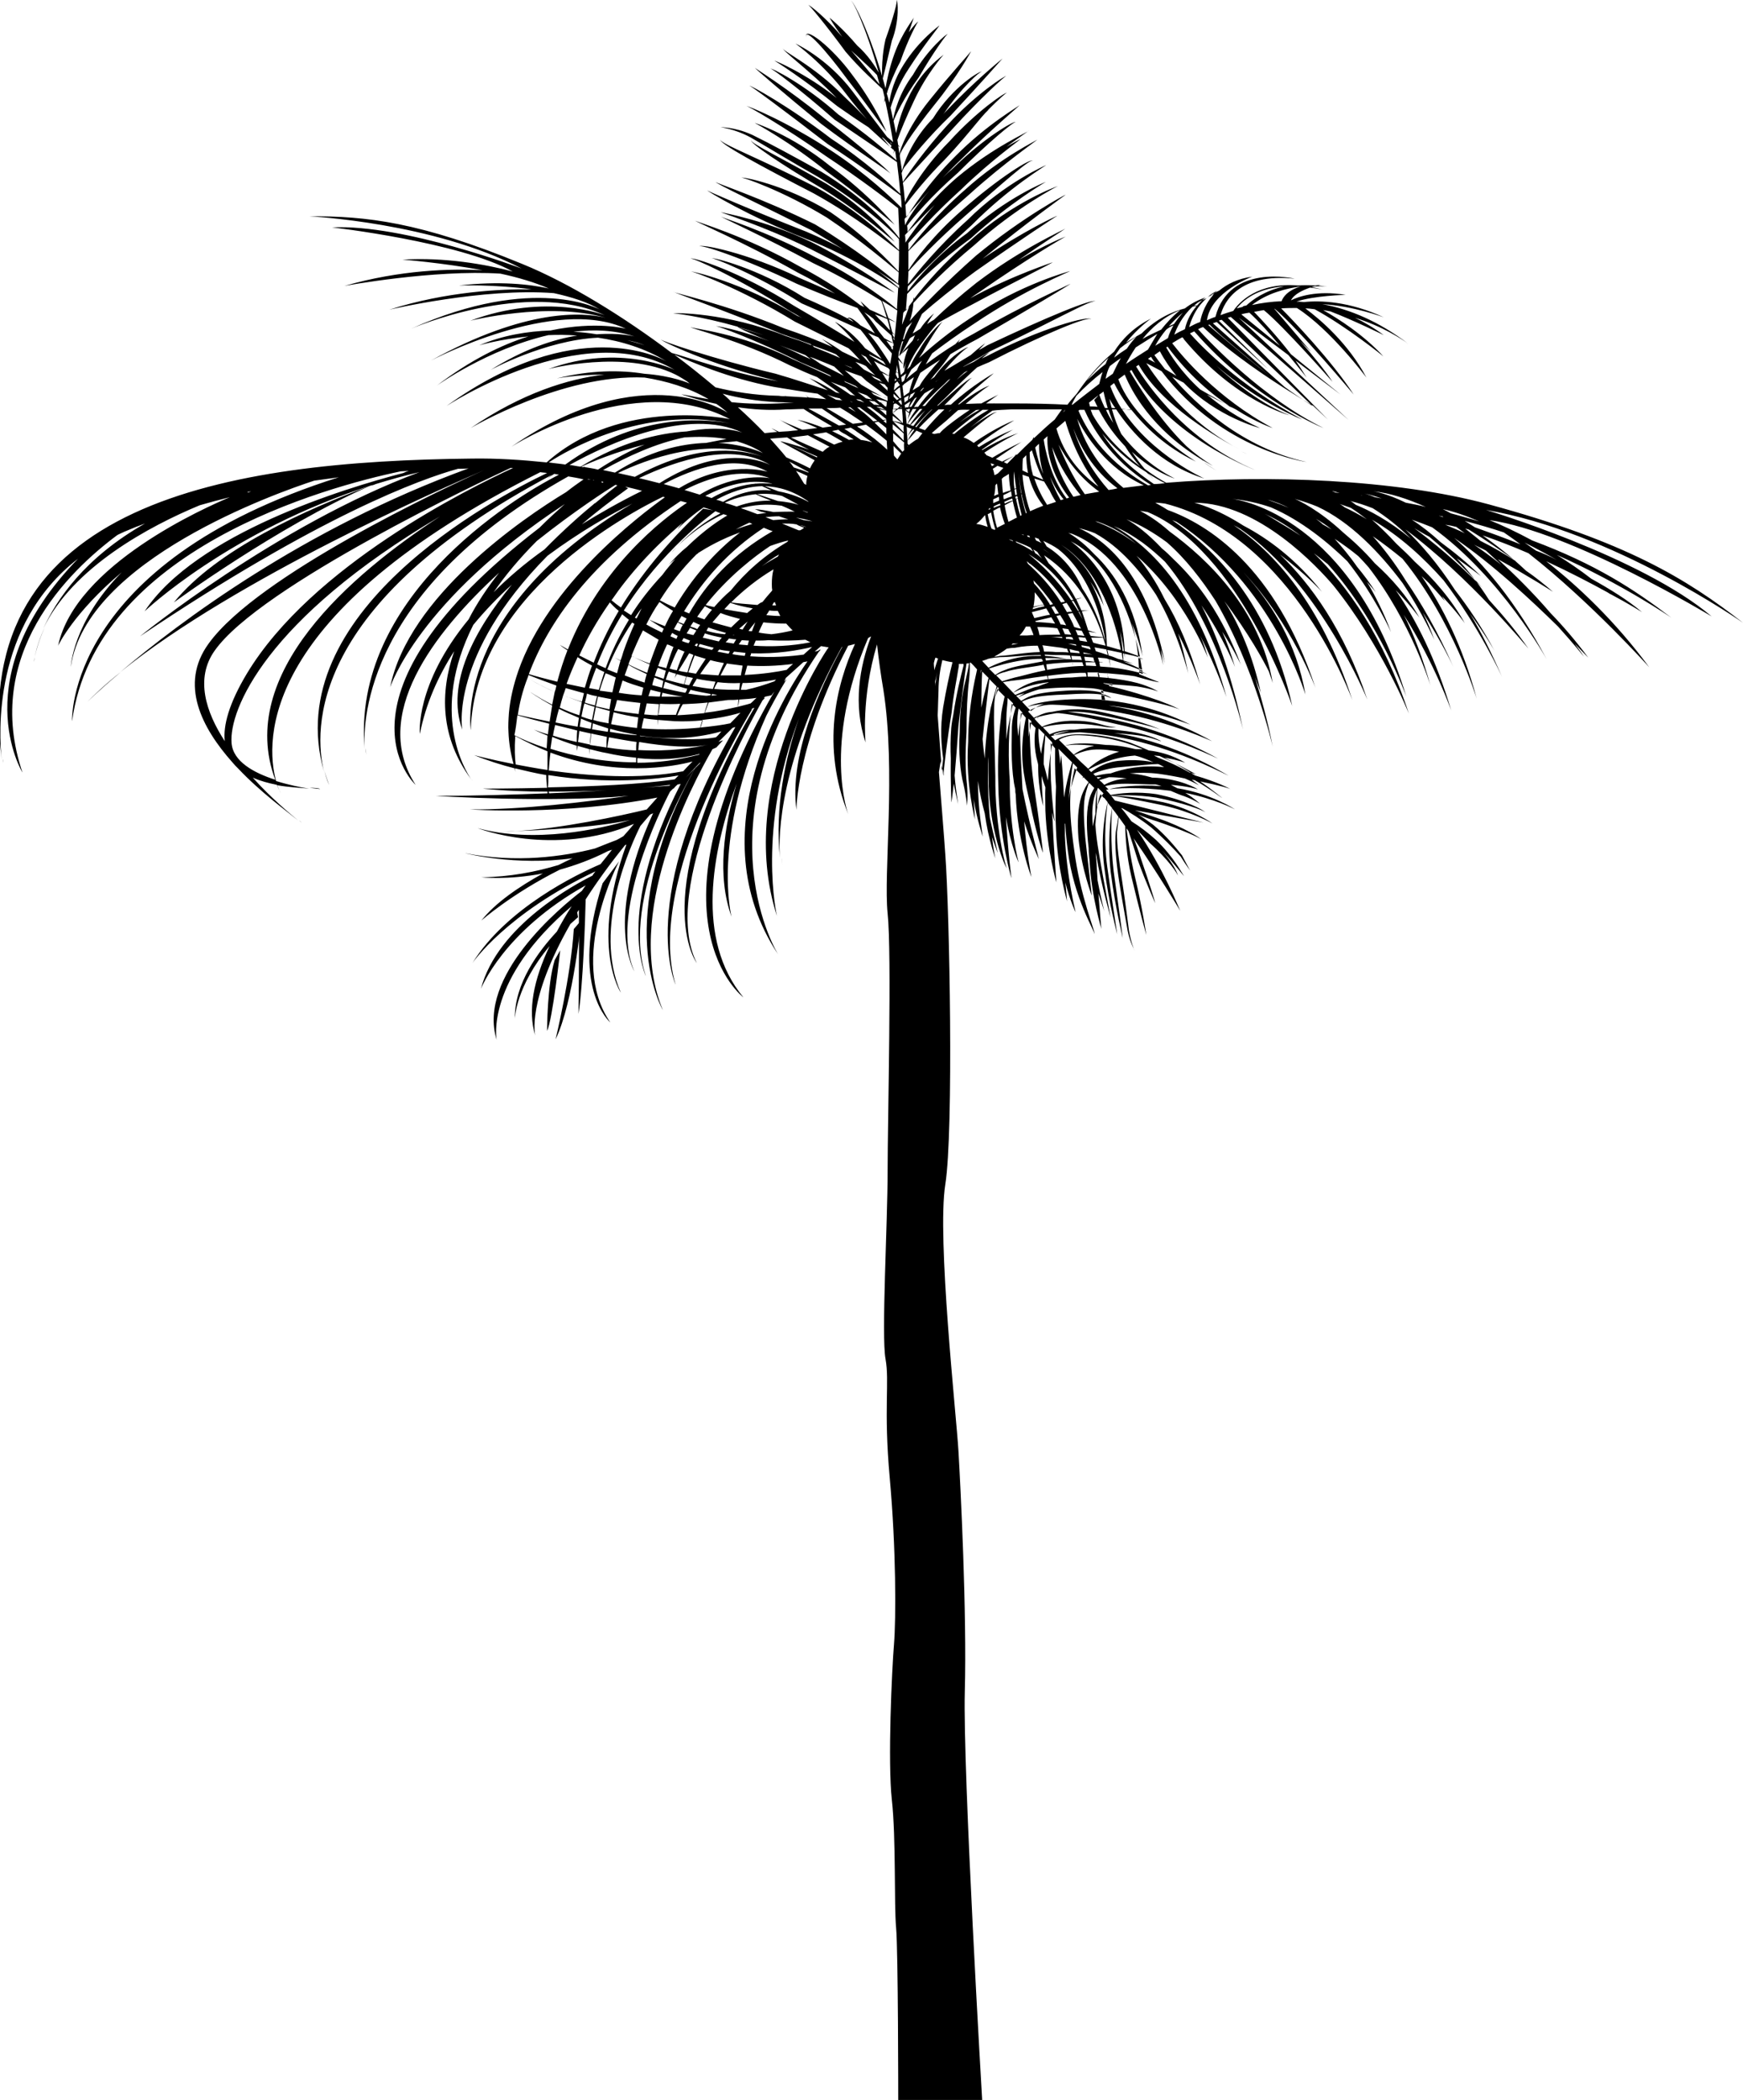 <?xml version="1.0" encoding="utf-8"?>
<!-- Generator: Adobe Illustrator 19.0.0, SVG Export Plug-In . SVG Version: 6.00 Build 0)  -->
<svg version="1.1" id="Layer_1" xmlns:sketch="http://www.bohemiancoding.com/sketch/ns"
	 xmlns="http://www.w3.org/2000/svg" xmlns:xlink="http://www.w3.org/1999/xlink" x="0px" y="0px" viewBox="-92 173.9 411 495"
	 style="enable-background:new -92 173.9 411 495;" xml:space="preserve">
<title>palm-R</title>
<desc>Created with Sketch.</desc>
<g>
	<path d="M67.6,302.8c-0.8,0.9-1.3,1.4-1.3,1.4C66.7,303.7,67.2,303.2,67.6,302.8z"/>
	<path d="M-91.3,352.8c0.1,0.7,0.1,1.1,0.1,1.1C-91.2,353.5-91.2,353.2-91.3,352.8z"/>
	<path d="M-21.6,367.2c0.6,0.5,0.9,0.7,0.9,0.7C-21,367.7-21.3,367.5-21.6,367.2z"/>
	<path d="M-19,359.6c1.5,0.2,2.5,0.3,2.5,0.3C-16.8,359.7-17.7,359.6-19,359.6z"/>
	<path d="M-72,339.9c0,0,3-3,8.5-7.6C-66.7,334.8-69.5,337.4-72,339.9z"/>
	<path d="M-26.1,360.2c0.2,0.5,0.3,0.7,0.3,0.7C-25.9,360.6-26,360.4-26.1,360.2z"/>
	<path d="M-15.5,355.6c0.5,2.1,1.1,3.3,1.1,3.3C-14.8,357.8-15.2,356.7-15.5,355.6z"/>
	<path d="M-5.8,350.3c0.1,1,0.2,1.6,0.2,1.6C-5.7,351.4-5.8,350.8-5.8,350.3z"/>
	<path d="M19.2,357.6c0.1,0.2,0.2,0.3,0.2,0.3C19.3,357.8,19.3,357.7,19.2,357.6z"/>
	<path d="M-83.8,328.7c-0.2,0.8-0.2,1.2-0.2,1.2C-83.9,329.5-83.9,329.1-83.8,328.7z"/>
	<path d="M-81.5,321.9c-1,2.1-1.8,4.4-2.3,6.8C-83.5,327.4-82.9,325-81.5,321.9z"/>
	<path d="M-51,315.9c0,0,24.4-17.9,46.3-27.5C-19.7,293.9-40.9,303.4-51,315.9z"/>
	<path d="M239.6,254.8c0.1,0.1,0.3,0.2,0.4,0.3C240,255.1,239.9,255,239.6,254.8z"/>
	<path d="M200.2,280c0.2,0.1,0.4,0.2,0.6,0.3C200.6,280.2,200.4,280.1,200.2,280z"/>
	<path d="M200.7,280.3c0.8,0.4,1.3,0.6,1.3,0.6C201.6,280.7,201.1,280.5,200.7,280.3z"/>
	<path d="M191.8,282.8c1,0.8,2.1,1.5,3.2,2.1C195,284.9,193.7,284.2,191.8,282.8z"/>
	<path d="M29.8,369.8c-2.3,0.1-3.8,0.1-3.8,0.1C27.2,369.9,28.5,369.9,29.8,369.8z"/>
	<path d="M41.4,338c0.1,0.1,0.3,0.1,0.4,0.2C41.7,338.2,41.6,338.1,41.4,338z"/>
	<path d="M41.9,338.2C41.9,338.2,41.8,338.2,41.9,338.2C41.8,338.2,41.9,338.2,41.9,338.2z"/>
	<path d="M54,376.9l-3.9,5.2c-8,24.5,1.8,32.8,1.8,32.8C41.7,400.1,54,376.9,54,376.9z"/>
	<path d="M43.3,392.9c-0.7,11.2-4.3,26-4.3,26c4.3-8.9,6-28,6-28L43.3,392.9z"/>
	<path d="M38.8,400.2c-1.8,5.8-1.8,16.7-1.8,16.7c1.3-2.6,3.1-19,3.1-19L38.8,400.2z"/>
	<path d="M92.3,376.1c0.1,1.2,0.2,1.8,0.2,1.8C92.4,377.3,92.4,376.7,92.3,376.1z"/>
	<path d="M118,214.9c0.2-0.2-6.7-6.3-15.6-13.1c-8.7-7.1-16.5-11.9-16.4-11.9c0,0.1,6.8,6,15.5,13.1
		C110.5,209.8,118.2,214.6,118,214.9z"/>
	<path d="M69,266.9C69,266.9,69,266.9,69,266.9C69,266.9,69,266.9,69,266.9z"/>
	<path d="M119,230.9c-0.1,0.1-6.1-7.5-16-13.6c-9.9-5.8-18.3-9.7-17.9-10.4c-0.5,0.6,7.3,5.9,17.2,11.7
		C111.9,224.6,118.9,231,119,230.9z"/>
	<path d="M99.6,231.1c-11.4-5.5-21.7-7.1-21.6-7.2c0,0.2,9.7,3.1,20.9,8.6C110,238.1,119,243,119,242.9
		C119,243,110.8,236.8,99.6,231.1z"/>
	<path d="M119,226.9c0,0.1-6-7.2-15.3-13.9c-8.9-7.2-17.8-10.2-17.7-10.1c0,0,8.1,4.3,16.9,11.4C112,220.9,118.9,226.9,119,226.9z"
		/>
	<path d="M107.8,192.6c5.2,6.7,9.1,12.3,9.2,12.3c0,0-2.8-6.5-8-13.3c-4.7-6.5-11.7-12-10.9-8.8C97.5,179.8,103.1,186.2,107.8,192.6
		z"/>
	<path d="M71,250.9C71,250.9,71,250.9,71,250.9C71,250.9,71,250.9,71,250.9z"/>
	<path d="M137,185.9c0.1,0.1-4.5,5-9.8,11.6c-5.3,6.5-7.8,13.3-7,13.4c-0.7-0.3,3-5.9,8.3-12.5C133.7,192,137.1,185.9,137,185.9z"/>
	<path d="M116,192.9c0.1-0.1,1.1-4.2,2.3-9.4c1.9-4.9,1.4-9.7,1.1-9.6c0.3,0.2-0.7,4-2.6,9.3C115.6,188.4,116.1,193,116,192.9z"/>
	<path d="M159,227.9C159,227.9,159,227.9,159,227.9C159,227.9,159,227.9,159,227.9z"/>
	<path d="M311.6,319.2c-16.7-14.2-53.2-25.1-53.2-25.1c29.9,5.1,60.6,26.6,60.6,26.6c-13.5-10.5-27.6-19.1-59.9-27.9
		c-22.1-6-52.7-7-76.1-5.1c-1.3-0.7-3.1-1.8-5.1-3.3c-0.9-1-1.9-2.4-3-4c5.3,4.9,10.1,6.3,10.1,6.3c-5.7-2.9-9.8-6.9-12.6-10.5
		c-0.9-1.8-1.6-3.7-2.2-5.8c0.4,0,0.7,0,1,0c3.6,5.4,10.4,13.1,20.8,16.3c0,0-12.3-5.4-19.4-16.3c1,0,1.7,0,2.1,0
		c3.2,4,8.1,8.9,15.3,12.3c0,0-14.5-8.9-18.3-19.4c0.5-0.4,1-0.7,1.5-1.1c4.5,10.6,13.2,17,17.8,19.8c0.3,0.2,0.6,0.4,0.8,0.6
		c-0.2-0.1-0.4-0.3-0.5-0.4c1.7,1,2.7,1.5,2.7,1.5c-2.3-1.4-4.4-3-6.2-4.6c-6.7-6.5-12-15.3-13.4-17.7c0.1-0.1,0.3-0.2,0.4-0.3
		c8.5,15.8,29.2,23.6,29.2,23.6c-16.1-6.7-25.3-19.8-28.1-24.4c0.2-0.1,0.4-0.3,0.6-0.4c5.4,9.6,18.8,17.3,23.7,19.9
		c-12.3-6.5-19.4-16.4-21.9-20.3l3.6,1.9c14.2,18.7,34.2,21.4,34.2,21.4c-15.1-3.3-26-13.5-31.7-20.1l2.7,1.4
		c7.9,8.2,18,10.7,18,10.7c-5.2-2.4-9.3-5.2-12.5-7.9l6.8,3.5c5,3.2,8.7,4.4,8.7,4.4c-13.2-7.1-21.3-16.9-23.7-20
		c0.8-0.5,1.6-1,2.4-1.4c0.1,0.1,0.2,0.2,0.3,0.3c0,0,0,0,0,0.1l0,0c12.3,14.8,25,18,25,18c-6.4-2.5-12.6-7.4-17.3-11.7
		c10.3,8.9,20.3,12.7,20.3,12.7c-15.3-8.2-24.3-17.8-26.5-20.3c0.3-0.2,0.7-0.3,1-0.5c14.4,16.5,30.5,22.8,30.5,22.8
		c-14.4-7.1-26.7-20.1-29.6-23.3c0.4-0.2,0.8-0.4,1.2-0.5c6.5,6.2,15.7,12.3,21.4,15.8c0,0,0,0,0,0l0,0c2.2,1.4,3.8,2.3,4.6,2.8
		l3.4,3.2l-23.6-24l-0.3,0.1c0.3-0.1,0.7-0.2,1-0.3l27.8,24.3l-25.9-24.1l11.7,8.8c2.5,3,4.3,5.3,4.3,5.3c-0.8-1.3-1.7-2.7-2.6-4
		l10.6,8l-11.7-9.5c-3.2-4.2-6.8-8-8.7-10c0.8-0.1,1.6-0.3,2.3-0.4c4.5,3.6,16.2,16.9,16.2,16.9c-1.6-2.5-4.7-6.3-7.7-9.7l2.7,2.7
		l-8.7-10.2c0,0,0.1,0,0.1,0c5.9,5,18.6,20.2,18.6,20.2c-5.1-7.9-14.6-17.8-17.1-20.3c1.3-0.1,2.5-0.1,3.7-0.1
		c7.9,5,16.4,16.4,16.4,16.4c-4.3-8.1-10.9-13.7-14.4-16.3c0.7,0,1.5,0.1,2.2,0.2c7.7,4.2,16.2,11.1,16.2,11.1
		c-4.7-5.1-10.5-8.8-14.2-10.9c0.6,0.1,1.1,0.2,1.7,0.3c5.5,2.1,12.6,5.6,12.6,5.6c-2.3-1.7-4.7-3.1-6.8-4.1
		c6.7,2.1,11.1,5.1,12.4,6c-6.8-5.1-13.5-8-20.1-9.2c7.3,0.4,14.5,3.1,14.5,3.1c-8.2-3.8-15-4-18.8-3.6c0,0-0.1,0-0.1,0l-1.1-0.1
		c0,0,0.1,0,0.1,0c-0.2,0-0.5,0-0.7,0c4-1.4,11.6-1.6,11.6-1.6c-6.8-1.1-11.1,0.4-12.9,1.3c0.8-1.5,2.8-2.4,4.5-3
		c2.1,0.2,3.4,0.6,3.4,0.6c-1.1-0.3-2.1-0.6-3-0.7c0.3-0.1,0.5-0.2,0.7-0.2c2-0.1,3.3,0.1,3.3,0.1c-0.8-0.1-1.7-0.2-2.4-0.3
		c0.3-0.1,0.4-0.1,0.4-0.1c-0.4,0-0.7,0-1.1,0.1c-1.5-0.1-2.9-0.1-4.1,0c-9.5-0.8-13.9,3.9-15.3,6c-1,0.3-2,0.6-3,1
		c0.8-3,4.2-10,17.5-8.6c0,0-15.4-3.7-18.7,9c-0.7,0.2-1.3,0.5-2,0.8c0.9-6.7,10.7-10.3,10.7-10.3c-3.5,0.5-6,1.8-7.8,3.3
		c-0.7,0.3-1.8,0.9-3,1.8c-0.6,0.3-1.3,0.6-2,1c1.1-0.8,1.8-1.2,1.8-1.2c-1.8,0.6-3.5,1.5-4.9,2.6c-2.8,0.7-6.6,2.3-10.2,5.9
		c-1.3,0.7-2.5,1.4-3.7,2.2c2.8-3.5,5.9-5.7,5.9-5.7c-4.2,2.1-6.9,5-8.7,7.8c-4,3.3-6.9,7.1-8.8,9.9c-0.8,0.9-1.6,1.8-2.2,2.6
		c-3.8-0.2-8.2-0.3-12.8-0.3c-0.9,0-1.7,0-2.5,0c0,0,0,0,0,0c0,0,0,0-0.1,0c-0.7,0-1.4,0-2,0c0.1,0,0.1-0.1,0.1-0.1c0,0,0,0-0.1,0.1
		c-0.6,0-1.2,0-1.8,0c1.8-1.3,3-2.1,2.9-2.1c0,0.1-1.6,0.8-4,2.1c-1.3,0-2.5,0.1-3.7,0.1c3.2-2.7,5.5-4.4,5.6-4.2
		c-0.1-0.3-3.3,1.3-7.1,4.3c-0.1,0-0.2,0-0.3,0c4.7-4.3,8.5-7.3,8.4-7.3c0,0-4.9,2.7-10.1,7.4c-0.5,0-1,0-1.5,0.1
		c3.8-3.6,6.3-6.8,6.6-6.4c-0.3-0.4-3.9,2.6-8.1,6.5c-0.1,0-0.1,0-0.2,0c0.6-0.6,1.3-1.2,2-1.9c3-3,5.7-5.6,7.4-7.1
		c0.9-0.4,1.8-0.8,2.8-1.2c13-6.7,23.8-11.1,24.1-10.1c-0.1-1.1-11.8,2-24.7,8.7c-0.4,0.2-0.7,0.3-1.1,0.5c1.1-0.9,1.7-1.4,1.8-1.4
		c0-0.1-1.5,0.7-3.7,2.2c-0.9,0.4-1.7,0.8-2.5,1.2c0,0,0,0,0.1-0.1c2-1.1,4.2-2.4,6.3-3.6c13.8-6.5,24.5-12.6,24.8-11.7
		c-0.2-1-11.8,3.8-25.5,10.3c-0.7,0.4-1.3,0.8-2,1.1c1-1,1.5-1.6,1.5-1.6c0,0-1.4,1-3.4,2.8c-2.2,1.3-4.2,2.6-6.2,3.7
		c2.9-3.6,5.4-5.6,5.6-5.5c-0.1-0.3-4.6,2.1-8,7c-0.3,0.2-0.6,0.4-0.9,0.6c0.3-0.3,0.6-0.7,0.9-1.1c1.5-1.7,2.8-3.4,3.8-4.9
		c2-1.2,4.1-2.4,6.4-3.6c12.1-7,22-12.9,21.9-13c0,0.1-10.4,4.6-22.7,11.7c-1.3,0.7-2.6,1.4-3.8,2.2c0.3-0.6,0.5-0.9,0.5-0.9
		c0,0-0.4,0.5-1.1,1.2c-2.6,1.6-4.9,3.2-7,4.8c0.5-1,1-1.8,1.5-2.6c2.9-2.2,6.2-4.6,9.9-7c11.8-8,22.7-12.3,22.6-12.4
		c0.1,0-11.6,3-23.5,11.1c-4.9,3.2-8.9,6.5-12.1,9.4c0.3-0.4,0.5-0.8,0.8-1.2c2.4-4.3,4.6-7.4,4.8-7.4c0-0.1-3.2,2.5-5.6,6.8
		c-0.9,1.3-1.6,2.6-2.1,3.8c-0.2,0.2-0.5,0.5-0.7,0.7c0.5-1.4,1.5-3.5,3.1-5.7c1.5-2.1,2.9-3.9,3.9-5c0.1-0.1,0.2-0.2,0.3-0.3
		c2.4-1.3,5.1-2.8,8-4.3c10.4-5.6,19.1-9.8,19-10c0.1,0.1-9.1,2.9-19.4,8.5c0.7-0.5,1.4-1,2.2-1.5c10.9-7.6,20.2-13.1,20.3-13
		c0-0.1-4.7,1.8-11.1,5.5c6.3-4.4,10.8-7.2,11-7.4c-0.6,0.4-10.5,4.8-21,12.8c-3.8,3-7.2,6-10,8.7c-0.6,0.3-1.1,0.7-1.6,1
		c0.9-1.6,1.6-2.5,1.7-2.5c0-0.1-1.7,1.2-3.3,3.6c-0.6,0.4-1.2,0.8-1.8,1.1c0.1-0.2,0.2-0.4,0.3-0.6c0.7-1.5,1.4-2.9,1.9-4
		c3.1-2.7,7.5-6.3,12.7-10.1c10.4-7.3,19.2-13.1,19.2-13c-0.1-0.1-8,3.6-17.6,10.1c10.6-8.7,19.6-15.1,19.6-15.1
		c0-0.1-10.2,5.3-21.2,14.4c-7,6.2-12.7,12-15.6,15.4c0.6-1.6,0.8-3.2,0.9-4.3c3-3.3,7.9-8.3,14.2-13.5c10-9,19.7-14,19.8-14
		c0.1-0.1-10.6,3.7-20.7,12.9c-6,4.9-10.5,10.2-13.2,13.7c0-0.4-0.1-0.6-0.1-0.6c0.1,0.1,0,0.4-0.1,1c-0.7,0.9-1.3,1.7-1.7,2.4
		c0.1-1.3,0.2-2.7,0.3-4c2.4-2.6,7.7-7.8,15-13.1c9.1-8.3,17.6-13.3,17.7-13.3c0-0.1-9.5,3.8-18.6,12.1c-6.9,5-11.8,10.7-14,13.7
		c0-0.4,0-0.8,0.1-1.2c2.5-2.5,8.1-8.2,15-14.4c8.9-9,17.6-14.1,17.6-14.2c0.1,0-9.6,4-18.6,13c-6.7,6-11.7,12.1-14,15.1
		c0-1,0.1-2,0.1-3c1.7-2,7-7.6,13.7-13.4c8.5-7.4,15.2-13.4,15.7-12.7c-0.4-0.8-8.3,4.2-16.7,11.6c-6.7,5.8-11.2,11.8-12.7,14.2
		c0-1.5,0-3.1,0-4.5c1.8-1.9,7.4-7.3,14.4-13.4c8.4-7.6,16.1-12.8,16-12.9c0.1,0.1-8.5,4.1-17,11.8c-6.9,6-11.8,12.1-13.4,14.3
		c0-0.6,0-1.1,0-1.7c1.5-1.7,6.2-7,12.4-12.6c7.3-7.1,14.1-11.8,14-11.9c0,0-1.2,0.6-3.3,1.8c3.2-2.3,5.3-3.8,5.3-3.8
		c0.1,0.2-8.3,3.8-16.9,11c-5.7,4.9-9.7,10.1-11.7,12.9c0-0.5,0-1-0.1-1.5c1.3-1.8,5.7-7,12-12.5c7.1-7.1,13.3-12.2,13.6-11.9
		c-0.2-0.5-7.5,3.7-14.7,10.8c-0.9,0.8-1.7,1.5-2.5,2.3c1.3-1.3,2.6-2.7,4.1-4.1c7.4-7.4,14.1-12.9,14-13c0.1,0.1-7.6,4.4-15.1,12
		c-6.5,6.4-10.5,12.8-11.6,14.5c-0.1-1-0.1-2-0.2-3c1.6-2.1,4.9-6.3,9.2-10.6c6.1-6.4,10.2-12.4,10.7-11.8c-0.1-0.1-0.3,0-0.6,0.2
		c2.7-2.7,4.5-4.3,4.6-4.2c-0.2-0.3-7,4.2-13.6,11.5c-6.5,6.5-10.1,13.3-10.4,14.3c0-0.3-0.1-0.6-0.1-0.9c0,0,0.1,0,0.1,0
		c0,0,0,0-0.1-0.1c-0.1-1.2-0.2-2.4-0.4-3.6c1.6-1.8,6.2-6.7,11.6-12.6c6.7-7.4,12.7-12.8,12.8-12.6c-0.1-0.2-7.1,4.1-13.9,11.6
		c-5.3,5.8-9.2,11.3-10.5,13.4c-0.1-0.7-0.2-1.4-0.3-2.1c0.1-0.3,0.3-0.8,0.6-1.3c1.7-2.2,5.6-7.1,11-12.3
		c6.8-7.3,12.2-13.4,12.2-13.4c0,0-6.4,5.1-13.3,12.4c-0.3,0.3-0.5,0.5-0.7,0.8c4.4-6.5,8.8-10.3,9.1-10.1c-0.1-0.4-6.8,3.4-11.5,11
		c-4.5,4.6-6.7,9.8-7.3,12.4c-0.3-2-0.6-4-0.9-5.9c0.4,0.3,0.7,0.4,0.7,0.5c0,0-0.3-0.2-0.7-0.7c-0.1-0.4-0.1-0.8-0.2-1.2
		c0.8-2.3,2.2-5.6,3.9-9.2c3-6.5,7-10.9,7-10.9c0.1,0-5.2,3.4-8.4,10.3c-1.5,3-2.3,5.9-2.8,8.2c-0.2-1-0.4-1.9-0.6-2.9
		c0.5-1.3,2.5-5.6,5.9-10.2c3.5-6,6.7-10.4,6.9-10.3c-0.1-0.2-4.8,3.6-8.2,9.6c-3.3,4.4-4.4,8.9-4.7,10.6c-0.2-1-0.4-1.9-0.6-2.8
		c0.6-2,1.9-5.7,4.4-9.4c3.6-5.6,7.2-9.9,7.1-10c0.1,0-4.7,3.3-8.4,9.2c-2.2,3.4-3.1,6.7-3.4,9c-0.2-0.8-0.4-1.5-0.6-2.2
		c0-0.1,0.1-0.2,0.1-0.2c0.2,0.2,0.3,0.3,0.3,0.3c0,0-0.1-0.1-0.3-0.4c0.6-1.8,1.6-4.4,3.1-7.2c1.9-5.5,4.1-9.4,4.2-9.4
		c0-0.1-1,0.8-2.2,2.5c0.7-2.1,1.2-3.5,1.2-3.5c0.1,0.1-2.7,3.4-4.6,8.6c-1.2,3.3-1.8,6.4-2.1,8.1c-3.6-13.4-7.9-21.2-8.2-20.6
		c0.3-0.5,3.5,5.9,6.6,16.9c-0.8-1.4-2.5-4.1-5.1-6.4c-3.2-3.8-6.5-6.6-6.5-6.5c0,0,1.1,1.9,3,4.5c-4-4.7-7.9-7.7-8-7.5
		c0.2-0.1,4.1,4.6,8.8,11c3.4,4,6.9,7.1,8.7,8.8c0.2,0.6,0.3,1.3,0.5,2c-0.1,0.8,0,1.3,0,1.2c0,0,0-0.2,0.1-0.6
		c0.7,3.1,1.3,6.4,1.9,9.9c-0.4-0.4-0.9-0.8-1.4-1.2c-1.9-2.5-4.9-6.4-8.2-10.8c-5.9-7.8-13.5-11.3-13.4-11.2c0,0,6.4,4.5,12.2,12.2
		c1.6,2.1,3.2,4,4.6,5.6c-1.6-1.7-3.4-3.5-5.4-5.4c-7.2-7.4-14.9-10.8-14.4-11.4c-0.4,0.5,5.9,4.9,12.7,11.8
		c-7.4-5.9-14.7-8.9-14.7-8.8c0.1,0,6.9,4.3,14.8,10.7c2.7,1.9,5.2,3.6,7.4,5c2.7,2.5,4.8,4.4,6,5.4c-0.1,0.5-0.1,0.8-0.1,0.8
		c0,0,0.1-0.2,0.2-0.7c0.1,0.1,0.1,0.1,0.2,0.2c0.1,0.7,0.2,1.4,0.3,2.1c-2.3-2.1-7.4-6.5-13.7-10.8c-7.9-7.1-15.9-11.1-16-10.8
		c0.2-0.2,7,4.9,15.1,12c6.6,4.5,12.3,8.3,14.7,10c0.3,2.4,0.6,4.9,0.8,7.5c-2.6-2.5-8.5-7.9-16.3-13c-10-7.7-19.2-12.7-19.3-12.5
		c0.2-0.1,8.3,5.9,18.4,13.7c8,5.2,14.5,10.1,17.3,12.2c0.1,0.9,0.2,1.9,0.2,2.9c-2.4-2.4-8.2-7.9-16-13.1
		C93.6,202.5,84,198.7,84,198.9c0.1-0.2,8.8,4.8,18.9,11.9c8,5.3,14.4,10.2,16.9,12.2c0.1,2.3,0.2,4.7,0.3,7.1
		c-2.3-3.2-9-10-18.4-15.7c-6.3-3.5-12-6.6-16.3-8.7c-4.4-2-7.5-1.7-7.5-1.9c0,0.2,3,0.3,7.1,2.5c4,2.3,9.7,5.8,15.9,9.3
		c9.4,5.7,16.8,12,19.1,14.7c0,0.1,0,0.2,0,0.2c-0.1,0.1-0.2,0.2-0.2,0.2c0,0,0.1-0.1,0.2-0.1c0,0.8,0,1.5,0,2.3
		c-2.3-2.3-9.2-9.1-19.3-14.7c-12.7-6.6-23.3-10.6-22.8-11.4c-0.6,0.8,9.6,6.3,22,12.7c10.1,5.6,17.7,11.7,20.1,13.6
		c0,1.6,0,3.1-0.1,4.8c-2.1-2.2-7.9-8.4-16.1-14c-10.8-6.6-21-8.4-21-8.1c0-0.3,9.7,3,20.2,9.4c8.2,5.5,14.6,11,16.9,12.9
		c0,0.9-0.1,1.8-0.1,2.7c-2.6-2.3-10-8.2-19.6-14c-12.7-6.3-23.4-9.7-23.4-10c-0.2,0.3,10.2,5.2,22.6,11.4c2.6,1.5,5,3,7.3,4.4
		c-2.6-1.4-5.5-2.8-8.6-4.1c-13-5.1-23.3-9.6-23.3-9.7c-0.1,0.1,9.7,6.1,22.8,11.2c12.6,4.9,21.7,11.4,22.2,11.8
		c-0.1,1.6-0.2,3.3-0.3,5c-0.9-0.8-2.3-1.9-4.1-3.2c-0.3-0.6-0.5-0.8-0.5-0.7c0.1-0.1,0.2,0.2,0.5,0.7c-3.6-2.6-8.7-6.1-15-9
		c-12-6.4-22.6-9.5-22.5-9.7c-0.1,0.1,9.9,4.6,21.8,11c6.7,3.2,12.3,6.5,16.1,8.9c0.4,1,0.8,2.3,1.3,4c-1-0.5-2.3-1.2-4-1.9
		c-1.3-1.2-2.2-2-2.2-2c0,0,0.3,0.5,0.9,1.4c-0.3-0.2-0.7-0.3-1-0.5c-3.6-2.8-8.3-6-13.9-8.9c-13.2-7.5-25.1-10.8-25-11
		c-0.1,0.2,11.2,4.9,24.3,12.3c3.2,1.6,6.1,3.3,8.7,4.9c-2.6-1.2-5.4-2.4-8.4-3.7c-12.4-6-23.5-8.1-23.6-7.4
		c0.2-0.6,10.6,2.8,23,8.8c5.4,2.3,10.4,4.3,14.3,5.7c0,0,0,0,0,0c1,1.4,2.5,3.5,4.1,6c-1-0.6-2.2-1.2-3.4-1.9
		c-1.6-1.5-2.8-2.2-3-1.6c-3-1.6-6.5-3.3-10.2-4.9c-11.1-7.1-21.8-9.6-21.8-9.3c0.1-0.2,9.9,3.5,21.1,10.6
		c5.3,2.3,10.1,4.5,13.9,6.2c1.2,1.4,2.5,3.3,3.7,5.1c0.4,0.6,0.9,1.2,1.3,1.8c-1-0.6-2.3-1.5-3.9-2.5c-3.4-4.3-7.1-6.3-7.1-6.2
		c0,0,2.1,1.7,4.6,4.7c-3.9-2.4-8.9-5.4-14.4-8.6c-12.5-8-24.2-11.6-24.2-11c0.2-0.4,11,4.4,23.5,12.4c1,0.5,1.9,1.1,2.8,1.6
		c-0.4-0.2-0.7-0.4-1.1-0.5c-13-8-25.3-10.7-25.2-10.5c0.1-0.2,11.6,3.9,24.5,11.8c4.7,2.3,9,4.5,12.7,6.3c0.9,0.8,1.8,1.8,2.7,2.8
		c-1.3-0.6-2.7-1.3-4.2-2c-2.8-2-4.8-3-4.8-3c0,0,1,0.7,2.5,1.9c-3.4-1.5-7.2-3-11.4-4.4c-14.1-5.8-26.2-8.4-26.1-8.6
		c0,0.1,11.5,4.2,25.5,9.9c2.3,0.8,4.6,1.6,6.8,2.4c0.1,0.1,0.2,0.2,0.3,0.3c-1.9-0.8-4-1.5-6.1-2.2c-14.1-5.6-26.5-5.5-26.5-5.3
		c0-0.1,6.3,0.6,15.1,3.1c0.6,0.7,7.5,3.5,16,6.7c0.4,0.3,0.8,0.6,1.3,1c-0.6-0.3-1.2-0.5-1.8-0.8c-10.8-5.4-20.6-7.2-20.6-7
		c0.1-0.2,9.2,3.1,20,8.5c2.4,1,4.7,2,6.8,3c0.1,0.1,0.3,0.2,0.4,0.4c-2.8-1.3-5.9-2.7-9.2-4.2c-12.3-6.1-23.4-7.1-24-7.5
		c0.5,0.5,11.3,2.9,23.4,9c2.2,1,4.4,2,6.5,2.8c1.4,1,3.2,2.2,5.3,3.8c-0.3-0.1-0.6-0.1-0.9-0.2c-3.6-2.4-6.4-3.4-6.3-3.4
		c0,0,1.8,1.1,4.4,2.9c-3.7-1.2-7.8-2.6-12.3-3.9c-15.1-3.6-27.2-7.8-27.1-8.1c-0.1,0.3,11.4,5.9,26.7,9.6c0.3,0.1,0.7,0.2,1,0.3
		c-0.3-0.1-0.6-0.1-0.9-0.2c-11.3-2.1-20.7-5.6-24.2-6.5c-11.3-8.5-24-16.4-35.3-21C7,226.2-5.7,224.8-19,224.9
		c0,0,29.1,1.4,50,12.3c0,0-27.7-10.5-44.7-9.7c0,0,29.9,3.4,42.6,10.4c-6.4-1.7-16-3.4-26-2.8c0,0,9.2,0.7,18.9,2.5
		c-7.5-0.4-19.4-0.1-32.6,3.7c0,0,21-3.9,36.8-2.9c4.2,0.9,8.2,2.1,11.4,3.5c-4.5-1-11.6-1.8-21.2-0.7c0,0,8.3-0.3,17.1,0.9
		c-7-0.1-20.1,0.5-33.5,4.8c0,0,22.1-5.2,38.8-3.9c4.1,0.9,8,2.1,10.9,3.9c0,0-15.4-8.6-44.6,4.5c0,0,27.2-11.8,45.7-3.2
		c0,0-13.8-5.4-31.7,1.3c0,0,18.3-4.6,31.9-0.7c-5.3-1.3-18.7-2.3-41.2,10.1c0,0,29.2-15.4,46-7.5c0,0-6.9-1.9-17.8,0.4
		c-5.4,0.2-11.2,1.1-16.8,3.5c0,0,4.7-1.4,11.6-2.1c-6.4,2-13.7,5.6-21.6,11.6c0,0,12-8.6,26.3-11.9c2.2-0.1,4.4-0.1,6.8,0.1
		c-5.6,0.9-12.6,3.2-20.4,8.1c0,0,12.8-7,25.3-7.6c5.5,0.8,11.1,2.5,16.2,5.6c-1.6-0.9-21.4-11.4-51.9,10.5c0,0,32.2-21.2,53.8-8.5
		c0,0-12.9-6.4-29.8-0.2c0,0,17.9-4.7,30,1.3c0.4,0.2,0.9,0.5,1.6,0.9c0.6,0.4,1.2,0.7,1.7,1.2c0,0-3.9-1.8-10.7-2.3
		c-5.6-0.9-12.6-0.9-20.6,1.1c0,0,4.7-0.9,11.2-0.9c-8.5,1-19.3,4.3-31.5,12.6c0,0,21.6-12.8,41-11.9c5,0.8,10.3,2.3,15.1,5.1
		c-3.7-0.6-6.1-1.2-6.4-1.1c0.3,0,3.4,1.2,8.2,2.2c0.9,0.6,1.8,1.3,2.7,2.1c0,0-19.7-13.5-51,8c0,0,28.6-18.4,51.5-6.5
		c0,0-25.7-5.4-43.2,10.2c-5.8-0.6-11.8-1-17.7-0.9c-56.7,0.6-118.8,10.1-110.8,70.9c-0.6-5.6-2.3-31.6,18-47.3
		c-27,27.8-13.1,50.4-13.1,50.4c-9.4-27.7,10.8-47.4,22.4-56c0.7-0.3,1.4-0.7,2.2-1c1.4-0.6,2.9-1.2,4.3-1.7
		c-14.3,8.1-20.9,18-24,24.8c6.9-14.5,25.1-24.2,36.9-29.1c2.4-0.7,4.7-1.3,7.1-1.9c-5.7,2.4-36.4,15.9-40.5,35c0,0,3.6-7.7,15-17.3
		c-11.6,11.8-12,22.3-12,22.3c3.6-25.2,48.8-41.1,57.4-43.9c2-0.3,3.9-0.5,5.8-0.8C-76.7,306.8-75,343.9-75,343.9
		c5.5-40.4,59.8-55.2,77.5-58.9c0.6,0,1.3-0.1,1.9-0.1c-0.4,0.1-0.9,0.3-1.3,0.5c-13.9,3.6-48.9,14.3-61,32.6c0,0,19.9-19,53.8-29.8
		c-0.2,0.1-0.4,0.2-0.6,0.3c0.4-0.2,0.9-0.3,1.3-0.5c3.3-1,6.7-2,10.3-2.8C-26.8,297.7-59,323.9-59,323.9
		c42.4-28.5,66.3-37.1,75-39.5c0.9,0,1.7,0,2.5-0.1c-39.2,14.3-68.4,36.4-82.1,48c27.2-22,76.3-43.5,85.8-47.6
		c-9.4,4.2-53.4,24.8-65,40.9c-7,9.6-1.6,19.9,5.6,28c0.4,0.5,0.9,1,1.4,1.5c5.3,5.6,11.4,10,14.1,12.2c-1.8-1.5-6.3-5.2-10.7-10.1
		c1.8,0.8,3.7,1.3,5.7,1.7c0.2,0.5,0.4,0.9,0.6,1.4c-0.1-0.3-0.3-0.8-0.5-1.3c2.9,0.5,5.6,0.6,7.5,0.8c-2-0.3-4.9-0.9-7.8-1.8
		c-2.6-9.5-4-39.5,62.3-72.8c0.5,0.1,1.1,0.1,1.6,0.2c-12.6,6-63.3,33-52.6,70.4c-2.4-9.7-3.8-39.5,53.8-70
		c-0.4,0.3-0.8,0.6-1.2,0.9c0,0,0.6-0.4,1.7-1.1c0.4,0.1,0.7,0.1,1.1,0.2c-11.3,5.7-49,29.2-45.8,64.7c-0.5-7.3,0.7-37.8,48-64.3
		c1.2,0.2,2.4,0.4,3.6,0.7c-1.3,0.9-2.7,1.9-4.1,3C31.2,296.1,4.3,314.5,0,335.9c0,0,6.6-20.5,41.2-43.2c-1.8,1.6-3.9,3.5-6,5.6
		c-52,40-29.2,60.6-29.2,60.6c-10.6-16.3,4-35.6,19.7-50c-2.7,3.4-5.2,7.1-7.2,11C5.8,335.3,7,346.9,7,346.9
		c1.4-7.1,4.3-13.6,8.1-19.5c-3.4,9.8-3.3,20.3,4,30.2c-1.4-2.1-9.9-15.8,0.5-36.4c2.8-3.4,5.9-6.6,9.1-9.5
		c-8.8,10.7-15.6,23.3-11.7,34.2c0,0-3.2-17.4,20.1-41c7.7-5.7,15.1-9.9,20-12.3c-42.4,25-38.1,53.4-38.1,53.4
		c1-32,37.3-51.1,45.3-55c0.2,0,0.3,0.1,0.5,0.1c-6,4.3-27.5,20.6-34.6,41c-0.2-0.1-0.3-0.1-0.3-0.1c0.1,0,0.2,0.1,0.3,0.1
		c-1.1,3.2-1.9,6.5-2.2,9.9c0,0-0.1,0-0.1,0c0,0,0.1,0,0.1,0c-0.1,1.5-0.2,3-0.1,4.5c-0.7-0.4-1-0.6-1-0.6c0.3,0.2,0.7,0.4,1,0.6
		c0.1,2.5,0.5,5,1.2,7.5c-5.6-1.1-9.3-2.1-9.3-2.1c3.2,1.3,6.4,2.3,9.5,3.1c0.1,0.3,0.2,0.6,0.3,0.9c0,0-0.1-0.3-0.2-0.9
		c2.5,0.6,5,1.2,7.4,1.6c0,1,0.1,2,0.2,3c-8.6,0.2-15.2,0.2-15.2,0.2c5.1,0.5,10.3,0.7,15.3,0.7c0,0.1,0,0.2,0,0.4
		c-7.8,0.3-16.8,0.6-26.4,0.6c0,0,26.4,1.7,45.5,0c-9.8,1.4-25.3,3.3-37.5,3.2c0,0,22.2,1.5,44.3-2.8c-0.8,0.9-1.7,1.9-2.5,2.8
		c-6.2,1.5-20.4,4.6-31.1,5.1c6.2-0.2,18.6-0.8,27.2-2.6c-7.1,2.1-22.5,5.6-36,1.9c0,0,17.8,7,36.9-1c-0.8,1-1.7,2-2.5,2.9
		c-0.5,0.3-1,0.6-1.6,0.9c-0.5,0.2-2.4,0.9-5.1,2c-7.4,1.9-18.6,3.5-30.7,1.1c0,0,11.8,3.1,25.4,1.2c-1.1,0.5-2.1,1-3.3,1.6
		c-5.3,1.6-11.4,2.8-18.2,2.9c0,0,6.1,0.7,14.5-0.9c-5.6,3.1-11.2,6.9-14.5,11.1c0,0,7.1-6.3,18.5-12c3.6-1,7.5-2.4,11.4-4.4
		c0.3-0.1,0.6-0.2,0.9-0.3c-0.9,1.2-1.8,2.3-2.7,3.4c-5.4,2.3-22.1,10.3-30.2,23.3c0,0,8-11.7,29-21.6c-0.2,0.3-0.5,0.6-0.7,1
		c-3.8,1.9-22.4,11.7-26.3,26.7c0,0,5.2-13.5,24.7-24.4c-0.3,0.4-0.6,0.9-0.9,1.3c-5.1,3.9-24.7,20.1-20.1,35.1
		c0,0-2.8-14.1,17.7-31.5c-1.3,2-2.5,4.1-3.5,6c-4.3,4.6-10,12.2-9.9,20.5c0,0,0.2-7.6,8.2-17.1c-3.8,8-5.2,15.2-3.4,21.1
		c0,0-2.1-8.1,8.3-26.3c0.6-0.5,1.2-1.1,1.8-1.6l-0.2-1.1c0.1-0.2,0.2-0.4,0.4-0.6c0.1,13-0.1,24.5-0.1,24.5
		c1.1-6.8,1.6-22.9,1.7-27c2.5-3.9,5.6-8.2,9.3-12.8c0.1,0,0.2-0.1,0.3-0.1c-8.7,24.1-1.3,34.9-1.3,34.9
		c-6.8-15.3,2.6-35.3,4.6-39.3c0.8-0.9,1.5-1.8,2.3-2.7c0.2-0.1,0.5-0.2,0.7-0.3c-11.7,25.5-4.4,37.3-4.4,37.3
		c-6.1-13.4,6.2-38.2,8.4-42.4c0.2-0.2,0.5-0.5,0.7-0.7c0,0,0,0,0.1,0l0.2-0.2c0.2-0.3,0.5-0.5,0.8-0.8c0.3,0,0.5-0.1,0.7-0.1
		c-15.6,30.5-8.2,45.3-8.2,45.3c-6.2-18.1,10-46.3,12-49.7c-20.6,36.4-8,57.7-8,57.7c-9.3-22.3,6.6-52.7,11.7-61.5
		c0.3-0.1,0.6-0.3,0.9-0.4l1.6-1.7c0,0-0.4,0.1-1.1,0.4c1.1-1.1,2.2-2.2,3.3-3.3c0.2-0.1,0.5-0.2,0.7-0.2
		c-23.5,40.3-14.1,60.7-14.1,60.7c-7.3-24.5,18.1-65,18.1-65l-0.4,0.3c0.1-0.1,0.2-0.2,0.4-0.4c0.2-0.1,0.4-0.1,0.5-0.2
		c-25.8,44.3-13.6,60.2-13.6,60.2c-8.8-17.4,11.6-55,15.5-61.9l0.6-0.6c0,0-0.1,0-0.3,0.1c0.1-0.1,0.1-0.2,0.2-0.3
		c0.1,0,0.1-0.1,0.2-0.1c0.9-0.2,1.4-0.3,1.4-0.3l0.7-0.9c-31.3,54.1-7.3,72.1-7.3,72.1c-11.3-13.6-7.5-34.2-1.6-50.4
		c-3,10.2-4.7,21.8-1.2,31.4c0,0-4.9-18.2,8.2-47.4c2.7-5.3,4.8-8.6,4.8-8.6l-0.6,0.6l0.4-0.9c1.3-1.2,2.7-2.4,4.1-3.7
		c0.3-0.1,0.6-0.1,1-0.2c-5,7.1-26.1,40.2-6.9,69.1c0,0-18.9-29.9,9.6-71.4l0.4-0.4c0,0-0.1,0-0.2,0.1c0.1-0.1,0.1-0.2,0.2-0.3
		l-0.6,0.4c-0.2,0.1-0.5,0.1-0.8,0.2c0.5-0.4,1-0.9,1.5-1.3c0.6,0.1,1.2,0.2,1.8,0.3c-0.1,0.1-0.2,0.3-0.3,0.4
		c0,0-21.9,31.9-11.9,62.9c0,0-4.8-20.3,5.2-46.6c-3.3,9.5-5.7,21-4.5,32.9c-0.4-5.4-0.1-22.9,14.6-49.7c0,0,0.1,0,0.1,0
		c-5.5,10.1-12.5,25.7-10.8,38.4c0,0-0.1-15.1,12.2-38.7c0.6-0.1,1.1-0.3,1.6-0.4c-4.4,9.6-8,24.1-1.6,40.1c0,0-6.1-16.2,4.7-41.5
		c0.2-0.1,0.5-0.3,0.7-0.4c-2.7,7.1-4.3,16.1-1.3,25c0,0-1.1-10.4,2.7-23.1c0.4,3.6,0.9,7.2,1.5,10.7c3,19.1,0,43.2,1,52.7
		c1,9.5,0,48.7,0,60.8s-1.5,38.7-0.5,44.2c1,5.5-0.5,11.5,1,28.1s1.5,33.1,1,39.2c-0.5,6-1.5,27.6-0.5,36.7c1,9,0.5,24.6,1,30.1
		c0.5,5.5,0.5,40.7,0.5,40.7h19.8c0,0-4.6-77.8-4.1-96.4c0.5-18.6-1-48.2-1.5-56.7c-0.5-8.5-5.1-50.2-3.1-62.8c2-12.6,1-64.3,0-77.8
		c-0.3-4.5-0.9-11.6-1.5-19.4c0.1-0.5,0.2-1.4,0.4-2.6c0.2,0.9,0.3,1.7,0.5,2.2c0.1,0.8,0.1,1.2,0.2,1.2l0-0.5l0,0.1l0-0.3
		c0.2-1.9,0.8-7.5,1.9-14.2c0.4-4.2,1.2-7.7,1.6-10.4c0.1-0.3,0.1-0.7,0.1-1c0.1,0,0.2,0,0.2,0c0.3,0,0.6,0,0.9,0c0,0.1,0,0.3,0,0.4
		c-0.7,2.7-1.7,6.7-2.4,11.5c-0.2,1-0.4,2.1-0.5,3.2c-0.2,2.6-0.2,5-0.1,7.2c-0.1,6.1,0.2,10.3,0.1,10.3c0.1,0,0.3-1.7,0.6-4.4
		c0.5,2.9,1.1,4.8,1,5c0.1-0.3-0.5-2.9-0.8-6.9c0.3-3.2,0.6-7.2,0.9-11.7c0.7-6.1,1.4-11.5,1.9-14.7c0.2,0,0.4,0,0.6-0.1
		c-0.1,0.9-0.4,2.3-0.8,4c-0.8,3-1.4,7.5-1.4,12.3c-0.3,4.7,0.1,9.3,0.9,12.3c0.7,3.1,0.8,5,0.8,5c0,0,0.3-2,0-5.1
		c-0.4-3.2-0.4-7.3-0.1-12.2c0-4.8,0.2-9,0.6-12.2c0.2-1.9,0.2-3.3,0.2-4.2c0.1,0,0.1,0,0.2,0c0.5,0.5,1,1,1.5,1.6
		c-0.6,2.7-2.1,9.2-2.1,17c-0.7,10.3,1.7,18.5,1.6,18.4c0,0-0.1-1.8-0.3-4.8c0.8,5.1,2.1,8.5,2.1,8.8c0.1-0.4-1.1-5.7-1.1-13.1
		c0.4,2.8,1,5.4,1.6,7.6c0.9,6.5,2.6,10.8,2.5,10.7c0,0-0.4-1.9-0.8-5.1c0.8,2.2,1.3,3.5,1.3,3.7c0.1-0.3-0.8-3.5-1.8-8.3
		c-0.3-3.2-0.5-7-0.4-11.1c0-1.1,0-2.1,0.1-3.2c0,1.5,0,3,0,4.6c-0.1,12.4,4.1,21.8,4.3,21.6c-0.2,0-2.8-9.5-2.7-21.6
		c-0.1-6.1-0.4-11.6-0.3-15.5c0-2.3,0.3-4.1,0.6-5.2c0.6,0.6,1.3,1.3,1.9,1.9l-0.1,0.4c-0.2,1.1-0.7,2.7-0.8,4.7
		c-0.5,4-0.8,9.6-0.6,15.7c0.2,12.4,3.1,22.1,3.1,22c0,0-0.8-6-1.3-14.4c1.1,6.4,2.9,10.7,3,10.6c-0.1,0-2.2-8.5-2.1-19.3
		c-0.6-8.1,0.1-15.1,0.5-18l0.9,0.9c-0.3,0.9-0.8,2.4-0.9,4.5c0,3.4-0.3,8.1,0.5,13.3c0.1,0.5,0.2,1,0.3,1.5c0,0.4,0,0.7,0.1,1.1
		c0.4,11.1,3.7,19.6,3.7,19.5c0,0-1.1-5.4-1.7-13.1c1.7,5.4,3.5,8.8,3.4,8.9c0.2,0-2-7.3-3.8-16.5c-0.5-8.8-0.8-16.1-0.3-18
		c0.4,0.4,0.8,0.8,1.1,1.2c-0.4,1.9-1.4,7-0.5,13c0.4,2.6,1,5.1,1.5,7.1c1.3,6.8,3,11.7,3,11.7c0.1,0-0.8-7.2-2.1-15.8
		c-1-7-1-12.9-1-15c0.5,0.5,0.9,0.9,1.4,1.4c-0.3,1.5-0.5,4.7,0.5,8.2l0.1,0.5l0,0.6c0,5.1,1.2,9.1,1.2,9.1c0,0-0.3-3-0.4-7.1
		c0.3,1,0.6,1.9,0.9,2.7c-0.1,1.7,0,3.6,0,5.5c0.4,9.5,2.6,16.9,2.6,16.9c0,0-0.6-7.4-1-16.5c0.3,1.4,0.6,2.2,0.7,2.1
		c-0.2,0-0.7-4.3-1-9.7c0-1.4-0.1-2.7-0.1-3.9c0-1.3,0.1-2.5,0.1-3.5c0-0.5,0-0.9-0.1-1.2l0-0.1c0.4,0.4,0.8,0.8,1.1,1.2
		c0,1.6-0.1,4.9,0.2,8.9l0,0.4c-0.1,2.8-0.2,6.1,0,9.7c0.3,9.6,2.7,17.1,2.6,17.1c0,0-0.1-1.7-0.4-4.5c1.1,4.3,2.4,7,2.4,7
		c0.1,0-2.1-8-2.5-18c0-1,0-2,0-2.9l0.1,0.1c0.1,2,0.3,4.2,0.6,6.4c1.4,11.1,6.4,19,6.3,19.6c0.2-0.6-3.4-8.9-4.8-19.8
		c-0.8-5.6-1.2-10.6-0.8-14.3c0.3-2.3,0.7-4,0.9-5c0.7,0.7,1.4,1.4,2,2l-0.2,0.4l0.3-0.3c0.4,0.4,0.8,0.8,1.2,1.2
		c-0.4,0.5-1.1,1.6-1.7,3.3c-0.8,2.5-1,6-0.7,9.9c0.8,7.7,3.2,13.5,3.1,13.5c0.1,0-0.7-6.2-1.5-13.7c-0.3-3.7-0.5-7.1-0.1-9.5
		c0.3-1.5,0.7-2.6,0.9-3.2l0.2-0.1c0.4,0.4,0.8,0.8,1.1,1.1l0,0.1c-0.4,0.7-1,1.7-1.3,3.3c-0.6,2.7-0.5,6.6,0,10.8
		c0,0.9,0.1,1.9,0.2,2.8c0.5,9.2,2.9,16.3,2.8,16.3c0,0-0.3-3.4-0.7-8.4c0.8,2.5,1.4,4.1,1.4,4.3c0-0.2-0.8-3.1-1.6-7.4
		c-0.1-1.6-0.2-3.2-0.3-5c-0.1-0.5-0.1-1.1-0.1-1.6l0,0.1c1.4,8.6,3.6,15.2,3.4,15.3c0.2,0-1.3-6.9-2.7-15.4
		c-0.4-2.3-0.7-4.5-0.8-6.5c0.2-3.4,0.7-6.1,1.2-7.2l0.7,0.8c-0.4-0.2-0.7-0.2-0.6-0.3c0,0,0.3,0.2,0.8,0.4l0.8,1
		c-0.5,1.9-1.8,8-0.8,15.4c1.1,8.8,3.1,15.7,3,15.7c0.1,0-1.1-7.1-2.3-15.8c-1-7.2-0.2-13.3,0.1-15.2c0.3,0.4,0.6,0.8,1,1.2
		c-0.3,2.1-1.1,8-0.3,15.1c1.1,8.7,2.9,15.6,2.8,15.6c0.1,0-0.9-7.1-2.1-15.7c-0.8-6.8-0.5-12.7-0.4-14.9c0.5,0.6,1,1.3,1.5,2
		c-0.1,0.8-0.3,2.1-0.6,3.6c-0.3,3,0.1,7.2,0.8,11.7c0.7,4.5,1.5,8.6,2,11.6c0.6,3,1.7,4.6,1.6,4.6c0,0-0.8-1.7-1.3-4.7
		c-0.4-3-0.9-7.1-1.6-11.6c-0.7-4.5-1.3-8.6-1.2-11.6c0.2-1.5,0.3-2.7,0.4-3.5c0.5,0.7,1,1.4,1.5,2.1c0.1,2.5,0.3,6.9,1.5,12
		c1.8,7.6,3.5,13.7,3.5,13.7c0,0-0.9-6.3-2.7-13.8c-1.1-4.6-1.6-8.9-2-11.4l0.5,0.7c0.6,1.8,1.4,4.3,2.2,6.9c2,5.5,4,9.8,4.1,10.1
		c0-0.2-1.4-4.8-3.3-10.3c-0.6-1.9-1.2-3.6-1.8-5c5.7,8.2,11,17.1,11,17.1c-0.3-0.6-3.9-9.8-10.2-19.1c0.9,0.9,1.9,2,3,3.1
		c4.3,3.8,6.8,7.5,6.6,7.7c0.2-0.1-1-2.9-3.7-5.9c3,3.2,5,5.9,5.2,6c-0.3-0.3-2.4-4.5-6.6-8.5c-2-1.8-3.9-3.2-5.5-4.2l-0.3-0.2
		c-0.8-1.1-1.5-2.1-2.4-3.1l0.2,0c2,1.1,4.4,2.6,6.8,4.5c2.9,2.5,5.3,5,7,6.9c1.3,2.1,2.3,3.4,2.3,3.3c-0.1,0-0.8-1.3-2-3.6
		c-1.6-2-3.8-4.7-6.8-7.2c-1.2-0.9-2.4-1.7-3.5-2.4c1.3,0.6,2.8,1.1,4.4,1.6c5.9,2,10.5,4,10.4,4.3c0.2-0.2-4.2-3-10.1-5
		c-2-0.7-3.9-1.3-5.5-1.9l16.2,2.9l-20.9-5.2l-0.8-1c1.3-0.1,6.3,0.9,12,2.1c6.8,1.5,11.8,4.3,11.8,4.3c0,0-4.7-3.4-11.6-5
		c-5.9-1.2-11-1.7-12.2-1.4l-0.1-0.1c2.1-0.2,6-0.3,10.6,0.4c6.2,1.2,11.3,3,11.6,3.5c-0.2-0.5-4.9-3-11.5-4.3
		c-4.7-0.7-8.8-0.2-10.8,0.2c-0.4-0.4-0.7-0.8-1.1-1.2c2-0.5,8.1-0.7,15.2,0.2h0c1.2,0.5,2.3,1,3.3,1.3c2.4,0.9,3.7,1.8,3.7,1.8
		c0,0-1.2-1.2-3.5-2.6c7,1.4,11.8,3.9,11.7,3.9c0.1,0-5.5-3.7-13.6-5c-0.5-0.3-1-0.5-1.5-0.8c3.8,0.3,6.3,1,6.3,1.1
		c0.2-0.1-4.4-2.7-10.7-2.8c-0.5-0.1-1-0.3-1.5-0.4c-1.3-0.3-2.6-0.5-3.8-0.6c2.1-0.2,4.4-0.2,6.8,0.1c2.2,0.3,4.3,0.7,6.2,1.1
		c2.1,0.9,3.3,1.6,3.3,1.6c0,0-0.6-0.5-1.7-1.3l0.7,0.1c3.9,2.2,6.2,4.1,6.5,4.2c-0.2-0.1-2.1-1.8-5.2-3.9c4.4,0.9,7.3,1.7,7.2,1.9
		c0.1-0.1-3.2-1.8-8.4-3.3c-1.4-0.9-3.9-2.5-7.2-4.2c3,0.5,4.9,1.2,4.9,1.2c0.1,0.1-3.3-2.3-8.6-2.9c-1.3-0.6-2.8-1.2-4.3-1.8
		c-4.9-1.7-9.6-2.1-13-2c-2.6,0.1-4.2,1-4.8,1.4l-1-1c1.3-0.3,3.8-0.8,6.8-0.9c3.9,0.3,9,0.9,14.3,2.3c11.9,3.1,20.8,8.1,20.8,7.9
		c0,0.2-8.5-5.5-20.6-8.7c-2.2-0.6-4.3-1-6.4-1.3c2.8,0.2,5.3,0.4,7.2,0.8c2.4,0.5,3.8,1.2,3.9,1.1c0,0-1.3-0.8-3.8-1.5
		c-2.4-0.7-5.9-1.1-9.7-1.4c-2.6-0.2-4.9-0.1-6.9,0.2h0c-3-0.1-5,0.7-5.9,1.1c-0.5-0.6-1.1-1.1-1.6-1.7c1.7-0.4,4.5-0.9,7.8-0.8
		c2.6,0,5,0.4,6.7,0.7c1.7,0.3,2.8,0.1,2.8,0.1c0,0-1.1,0-2.7-0.4c-1.6-0.5-4.1-1.1-6.8-1.1c-3.5-0.1-6.4,0.7-8,1.4
		c-0.6-0.6-1.2-1.2-1.8-1.9l0.5-0.3c1.1-0.3,2.7-0.7,4.7-1l0.6,0c4.1,0.4,9.8,1.7,15.9,3.1c12.4,3,21.6,7.7,21.6,7.6
		c0,0.1-9-5.4-21.4-8.4c-5.3-1.3-10.1-2.2-14.1-2.6c2-0.1,4.3,0,6.7,0.5c8.6,1.7,15.5,3.5,15.4,3.8c0.1-0.2-6.6-2.8-15.3-4.5
		c-4.1-0.7-7.7-0.4-10.4,0.2c-1.4,0.1-2.4,0.5-3.2,0.9c-0.4,0.2-0.8,0.3-1.1,0.5c-0.5-0.5-0.9-1-1.4-1.5c0.8-0.5,2.7-1.6,5.8-1.6
		c4.1,0.1,9.8,0.8,15.9,1.9c12.4,2.3,21.7,6.8,21.7,6.7c0,0.1-8.9-5.5-21.5-7.9c-1-0.2-2-0.3-2.9-0.5c10.9,1.1,19.3,4.6,19.3,4.5
		c0,0.1-8.2-4.6-19.6-5.7c-0.4,0-0.9-0.1-1.3-0.1c0-0.4-0.1-0.8-0.1-1.2c1.4,0.3,2.2,0.8,2.3,0.7c0,0-0.8-0.6-2.3-1
		c0-0.2,0-0.5-0.1-0.7c10,1.9,18.2,4,18.6,4.5c-0.3-0.4-7.1-3.4-16.7-5.6c0-0.1,0-0.2,0-0.4c2.5,0.1,4.8,0.3,6.6,0.5
		c3.2,0.5,5,1.2,5,1.2c0,0-1.7-1.1-4.9-2c-1.9-0.5-4.2-0.9-6.9-1.2c0-0.2,0-0.3-0.1-0.5c0,0.2,0,0.3,0,0.5c-0.7-0.1-1.4-0.1-2.2-0.2
		c-0.1-0.3-0.1-0.7-0.2-1c0.8,0,1.5,0.1,2.3,0.1c0,0.2,0.1,0.4,0.1,0.6c0-0.2,0-0.4-0.1-0.6c2.5,0.2,4.7,0.4,6.5,0.7
		c3.4,1,5.7,1.5,5.7,1.4c0,0-1.8-0.7-4.7-1.9c0-0.2,0-0.5,0-0.7c1.3,0.5,2.1,0.8,2.2,0.9c-0.2-0.1-0.9-0.5-2.2-1.1
		c-0.1-1-0.1-2-0.2-2.9c0.8,0.2,1.2,0.3,1.2,0.3c0,0-0.4-0.2-1.2-0.5c-0.3-2.9-0.8-5.6-1.5-8c1.8,4.4,2.5,7.8,2.5,7.8
		c-1.6-12.2-6.7-19.7-11.4-24.1c-2.8-3-5.2-4.5-6.1-5c0.3,0.1,0.6,0.2,0.8,0.2c16.2,6.3,21.6,31,21.6,31c-0.2-1.3-0.4-2.5-0.6-3.7
		c0.7,2,1,3.3,1,3.3c-4.3-21.8-14.6-29.4-20.3-31.9c1.3,0.3,2.6,0.7,3.8,1.2c5.7,3.1,10.6,8.7,14.4,14.5c5.3,9.1,7.6,18.6,7.6,18.6
		c-0.7-3.5-1.5-6.7-2.4-9.5c3.4,6.7,5.2,12.1,5.2,12.1c-2.3-8.3-5.2-15-8.4-20.2c-2.1-4.3-4.4-7.6-6.6-10.2
		c11.4,9.9,16.8,24,16.8,24c-0.5-1.8-1.1-3.6-1.8-5.2c4,8,6.2,14.5,6.2,14.5c-6.7-24.4-17.7-35.4-26.6-40.3c2.4,1,4.7,2.4,6.8,3.9
		c1.9,1.4,3.6,2.9,5.3,4.5c12.8,15.2,18.4,39.6,18.4,39.6c-2.6-12.6-6.1-22.1-9.8-29.3c5.3,7.8,7.9,14.5,7.9,14.5
		c-0.9-3-1.9-5.8-3-8.3c2.9,4.5,4.4,7.8,4.4,7.8c-4.4-11.7-10.2-19.5-15.8-24.8c-0.9-0.9-1.8-1.8-2.8-2.6c-3.3-3.5-6.2-5.7-8.4-6.9
		c3.3,1.3,6.5,3.2,9.5,5.4c4.5,3.9,8.3,8.9,11.5,13.8c9.3,15.9,13.5,34.4,13.5,34.4c-1.2-6.1-2.7-11.5-4.2-16.4
		c0.9,2.3,1.4,3.7,1.4,3.7c-1.9-8.7-5-15.9-8.6-21.6c5.6,7.4,9.4,14.3,10.5,16.6c0.6,1.7,0.9,2.7,0.9,2.7
		c-3-17.5-15.5-29.3-24.3-35.7c-2.8-2.5-5.3-4-7-4.9c0.6,0.1,1.2,0.2,1.8,0.3c21.6,9,34.1,45.7,34.1,45.7
		c-5.3-24.3-18.7-37.3-28.3-43.8c0.3,0.1,0.7,0.3,1,0.4c22.7,14.8,30.4,40.7,30.4,40.7c-2-12-8-21.6-14.6-28.8
		c11.6,12.3,17,27.3,17,27.3c-9.5-28.9-25.7-38.7-34.9-42c-1.2-0.8-2.2-1.3-2.9-1.7c0.8,0,1.5,0.1,2.3,0.2
		c30.4,7.7,44.2,46.4,44.2,46.4c-7.4-22.9-18.6-35-28-41.3c0.6,0.3,1.1,0.6,1.6,0.9c18.9,13,29.9,40.2,29.9,40.2
		c-5.5-16.5-13.3-27.2-20.6-34.2c6.1,4.6,9.9,8.8,9.9,8.8c-6-7.6-12.6-12.5-18.5-15.6c-6.7-4.3-11.6-5.4-11.6-5.4
		c15.2,0,29.3,15.4,32.8,19.5c11.4,14.2,17.8,30.2,17.8,30.2c-6-18.2-14.5-30.1-22.4-37.8c1.2,0.9,2.3,1.8,3.3,2.6
		c12.2,13.5,18.5,31.2,18.5,31.2c-12.8-42.1-39-46.4-41.1-46.6c3.2,0.3,6.3,1,9.2,2c7.2,3.1,13.5,8.3,18,12.7
		c6.5,8.2,10.3,16.7,10.3,16.7c-1.7-4.6-3.7-8.5-5.7-11.9c1.3,1.5,2.1,2.5,2.1,2.5c-1.4-2.2-2.9-4.2-4.4-6c-1.8-2.6-3.6-4.7-5.3-6.6
		c2,1.3,3.9,2.7,5.6,4.1c0.8,0.8,1.6,1.7,2.4,2.6c10,12.9,14.6,27.9,14.6,27.9c-1.8-6.4-3.9-12-6.3-16.7
		c7.4,11.7,11.2,22.6,11.2,22.6c-3.6-12.1-8.2-21.3-13.1-28.4c3.6,3.7,5.6,6.5,5.6,6.5c-2.9-5.1-6.6-9.3-10.5-12.8
		c-2.5-2.9-5.1-5.3-7.5-7.3c-5.7-5.3-10.4-7.5-11.4-7.9c1.8,0.5,3.6,1.1,5.3,1.8c7.8,3.6,14.7,10.8,20.1,18
		c4.8,7.2,7.5,13.4,7.5,13.4c-0.8-2.3-1.7-4.4-2.7-6.4c4.6,7.1,7.2,12.8,7.2,12.8c-3.7-8.4-7.6-15.1-11.2-20.3
		c-2.6-4.2-5.3-7.7-7.8-10.5c2.5,1.7,4.8,3.5,7,5.3c12,14.7,17.5,33,17.5,33c-3.3-12.4-8.1-21.8-13-28.9c0.6,0.6,1.2,1.1,1.7,1.6
		c2.4,2.6,3.8,4.3,3.8,4.3c-0.2-0.4-0.5-0.8-0.7-1.2c3.5,3.7,5.4,6.4,5.4,6.4c-3.2-5.7-7.4-10.5-11.8-14.5c-1.4-1.5-2.9-2.9-4.3-4.2
		c-2-2.2-4-4.1-5.8-5.7c6.6,3.8,12.3,9.1,16.9,14.3c8.6,11.3,13.8,22.8,13.8,22.8c-2.5-5.7-5-10.7-7.6-15c3.7,5.1,5.8,8.8,5.8,8.8
		c-3-5.6-6.2-10.3-9.3-14.3c-4.1-6.3-8.1-10.9-11.7-14.3c15,11.1,29,28.1,29,28.1c-2.9-4.2-6.1-8-9.3-11.5c-2.4-3.8-5-7-7.6-9.8
		c3.4,2.4,5.7,4.2,5.7,4.2c-3.3-3.2-6.5-5.8-9.5-8c-2.3-2.1-4.6-3.9-6.8-5.3c1.5,0.5,3.1,1.1,4.8,1.8c16.3,11.7,27,31.1,27,31.1
		c-7.3-13.7-15-22.7-21.8-28.6c9,6.1,18.3,14.8,24.5,20.9c3.8,4.2,6.1,7.1,6.1,7.1c-0.7-1.1-1.5-2.1-2.2-3.1c2,2.1,3.2,3.3,3.2,3.3
		c-2.9-3.9-5.9-7.4-8.9-10.5c-4.2-4.9-8.5-9.1-12.4-12.7c7.4,4.1,13,7.7,13,7.7c-2.1-1.8-4.2-3.5-6.4-5c-3.6-3.4-7.1-6.1-10.2-8.3
		c3.5,1.2,7.1,2.6,10.8,4.2c14.7,11.5,28.5,26.9,28.5,26.9c-8.1-11-17-19.3-24.3-25c5.4,2.5,10.4,5.1,14.4,7.3
		c0.5,0.3,0.8,0.5,0.8,0.5c-0.1-0.1-0.2-0.2-0.3-0.2c4.7,2.5,7.7,4.4,7.7,4.4c-3.3-2.8-7.5-5.4-12-7.9c-2.7-2.1-5.4-3.9-8.1-5.6
		c15.5,6.9,27,14.8,27,14.8c-8.8-6.7-17.8-12.6-32.8-18.2c-3.7-2-7.1-3.6-10.1-4.8C278.5,299.2,311.6,319.2,311.6,319.2z
		 M108.7,185.8c3,2.7,5.4,5,6.1,5.8c0.2,0.7,0.4,1.5,0.6,2.2C113.9,192,111.5,189,108.7,185.8z M118.2,207.7c0,0.1,0,0.2,0,0.2
		c-0.1-0.1-0.2-0.3-0.4-0.5C118,207.5,118.1,207.6,118.2,207.7z M115.9,206.2c0.2,0.1,0.3,0.2,0.5,0.3c0.7,0.7,1.3,1.3,1.8,1.7
		c0,0.2-0.1,0.4-0.1,0.6C117.6,208.2,116.9,207.3,115.9,206.2z M118.3,209c0,0,0-0.1,0-0.1C118.4,209,118.4,209.1,118.3,209
		C118.4,209.1,118.3,209.1,118.3,209z M159.9,367.4l0-0.8l0,0.9L159.9,367.4z M158.9,361.9c-0.3-5.8-0.6-9.9-0.7-9.9
		c0,0-0.1,0.7-0.2,2c-0.1-1.5-0.3-2.7-0.4-3.6c1.1,1.1,2.2,2.2,3.2,3.2C160.4,355,159.5,358,158.9,361.9z M159.1,349.7
		c1.1-0.3,3.6-0.4,6.9,0c-0.4,0.1-0.8,0.2-1.2,0.3c-1.8,0.6-3,1.3-3.6,1.8C160.5,351.1,159.8,350.4,159.1,349.7z M160.5,359.8
		c-0.2,0.9-0.4,1.9-0.5,3c0.3-4.2,0.7-7.4,1-9c0.4,0.4,0.7,0.7,1,1C161.7,355.8,161.1,357.5,160.5,359.8z M161.3,351.9
		c0.8-0.4,2-0.9,3.7-1.2c1.9-0.3,4.2-0.1,6.9,0.4c-3.6,1-6.1,2.9-7.3,4C163.5,354.1,162.4,353.1,161.3,351.9z M165.5,358.4
		L165.5,358.4L165.5,358.4L165.5,358.4z M166.6,357.1c0.3,0,0.7,0,1.1,0l-0.8,0.4L166.6,357.1z M166.3,365.7c-0.2,0.9-0.4,1.9-0.6,3
		c-0.2-2.2-0.2-4.2,0.1-5.8c0.2-1.3,0.6-2.3,0.9-3C166.5,361,166.3,363,166.3,365.7z M166.7,364.1c-0.1-2,0-3.6,0.1-4.3l0.1-0.2
		l0.1,0.1c0.4,0.4,0.8,0.8,1.2,1.2C167.7,361.5,167.2,362.6,166.7,364.1z M167.7,358.2l-0.5-0.4c0.6-0.2,1.4-0.4,2.3-0.7
		c1.2,0,2.7,0.1,4.2,0.3c-1.2,0.1-2.3,0.3-3.2,0.6c-0.9,0.3-1.6,0.6-2.1,0.9L167.7,358.2z M179.2,358.8c0.4,0,0.9,0,1.3,0
		c0.5,0.1,1,0.3,1.4,0.4c-6-0.4-10.8,0.2-12.5,0.8l-0.8-0.8c0.5-0.1,1.2-0.3,2-0.4C172.8,358.5,175.8,358.7,179.2,358.8z
		 M182.2,354.7c-5-0.5-9.3,0.4-12.3,1.5c-1.5,0.1-2.8,0.4-3.6,0.6l-0.5-0.5c1.5-0.7,3.9-1.4,6.7-1.6c4-0.4,7.4-0.7,8.6-0.7
		c0.5,0.2,1,0.5,1.4,0.7L182.2,354.7z M181.4,352.1c3.8,1.7,6.8,3.3,8.6,4.3c-0.5-0.1-1-0.3-1.5-0.4c-2.1-1.2-4.6-2.4-7.4-3.5
		l-1-0.5C180.6,352,181,352.1,181.4,352.1z M180,353.6c-1.7-0.4-4.5-0.7-7.7-0.4c-3.3,0.2-5.7,1.6-7,2.7l-0.6-0.6
		c1.8-1,5.8-2.9,10.9-3.3l0.8,0.2C177.7,352.6,178.9,353.1,180,353.6z M162.5,347.2c3.3,0.1,8,0.7,12.7,2.4c0.8,0.3,1.5,0.6,2.3,0.9
		c-0.6,0-1.1,0-1.7,0c-2.4-0.6-4.9-1-7-1c-4.7-0.6-8.3-0.4-9.7,0.2c-0.5-0.5-0.9-0.9-1.4-1.4C158.3,347.9,160,347.1,162.5,347.2z
		 M160.2,346.2c-1.6,0.3-2.8,0.7-3.6,1l-0.2-0.2C157.1,346.7,158.4,346.3,160.2,346.2z M156.1,348.9v0.4c-0.3,1.7-0.8,4.8-1,8.6
		c-0.3-1.2-0.6-2.5-1-3.9c0-2.8,0.3-5.3,0.4-6.8C155,347.8,155.6,348.3,156.1,348.9z M152.9,345.6c0.5,0.5,1,1,1.4,1.4
		c-0.2,1.1-0.6,2.7-0.8,4.6C152.9,349.1,152.8,346.9,152.9,345.6z M152.9,343l-0.2,0.2l-0.1-0.1L152.9,343z M251.4,298.1
		c0.7,0.5,1.3,1,2,1.5c-1.6-0.8-3.2-1.4-4.6-2C249.7,297.7,250.6,297.9,251.4,298.1z M248.1,295.6c0.1,0.1,0.2,0.1,0.2,0.2
		c-0.7-0.2-1-0.3-1-0.3C247.6,295.5,247.8,295.6,248.1,295.6z M248.2,293.9c2.7,0.6,5.6,1.6,8.6,2.9c-2.1-0.6-4.4-1.3-6.7-1.9
		C249.4,294.5,248.8,294.2,248.2,293.9z M223.9,290.1c-0.3,0-0.7-0.1-1-0.1c-0.5-0.2-0.8-0.4-0.8-0.4
		C222.7,289.8,223.3,289.9,223.9,290.1z M222,298.7c-0.7-0.4-1.4-0.8-2.1-1.2c-0.5-0.5-1.1-0.9-1.6-1.3
		C219.5,296.9,220.8,297.7,222,298.7z M206.9,291.7c1.7,0.4,3.4,1.1,5,1.9C209.3,292.5,207.4,291.9,206.9,291.7z M206.2,295
		c3,1.4,5.8,3.1,8.5,5.2c-1.8-1.2-3.6-2.3-5.3-3.3C208.2,296.2,207.2,295.5,206.2,295z M171.6,329.2c-0.7-0.3-1.4-0.6-2.2-0.8
		c-0.1-0.4-0.2-0.9-0.3-1.3c1.2,0.2,2.3,0.5,3.4,0.7c0.1,0.7,0.2,1.3,0.3,1.7C172.4,329.4,172,329.3,171.6,329.2z M172.8,329.7
		C172.8,329.7,172.8,329.7,172.8,329.7C172.8,329.7,172.8,329.7,172.8,329.7C172.8,329.7,172.8,329.7,172.8,329.7z M155.3,334.8
		C155.3,334.7,155.3,334.7,155.3,334.8c0.1-0.1,0.2-0.1,0.4-0.1C155.5,334.7,155.4,334.7,155.3,334.8z M155.2,334
		c0-0.3-0.1-0.6-0.1-0.8c2.3-0.3,4.9-0.6,7.6-0.7c0.4,0,0.9,0,1.3,0c0.1,0.3,0.2,0.6,0.2,0.9c-1.2,0-2.4,0.1-3.5,0.2
		C159.5,333.6,157.5,333.7,155.2,334z M154.4,328.5c0-0.1,0-0.2-0.1-0.3c0.8,0,1.6,0.1,2.5,0.1c1.2,0,2.3,0,3.5,0.1
		c0.1,0.4,0.2,0.7,0.3,0.9c-1.8,0-3.8,0-6,0.3c0-0.2-0.1-0.4-0.1-0.6c3.2,0,5.4,0.3,5.4,0.2C159.9,329.4,157.7,328.7,154.4,328.5z
		 M128.6,335.7c0-0.3,0-0.7-0.1-1c0-0.3,0.1-0.6,0.2-1c0.1-0.5,0.2-1,0.3-1.5C128.8,333.3,128.6,334.5,128.6,335.7z M59.3,345.6
		c0.1-0.8,0.3-1.6,0.5-2.4c1.1,0.2,2.2,0.3,3.3,0.4c0,0.8,0,1.3,0,1.3c0-0.4,0.1-0.9,0.1-1.3c1.3,0.1,2.6,0.2,3.9,0.3c0,0,0,0,0,0
		c0,0,0,0,0,0c2.2,0.1,4.4,0,6.6-0.2c-0.2,0.8-0.4,1.4-0.5,1.7C69.2,345.8,64.4,346,59.3,345.6z M69.1,355.7
		c-10.3,2-22.2,1.1-31.7-0.2c0.1-1.3,0.2-2.7,0.4-4.2c7.5,2.8,14.5,3.7,20.3,3.7c0,0.3,0,0.7,0,1c0,0,0-0.4,0-1c6.2,0,11-1,13.2-1.6
		C70.6,354.1,69.8,354.9,69.1,355.7z M40.8,337.8c0.2-0.5,0.4-1.1,0.6-1.7c1.4,0.4,2.9,0.8,4.3,1.2c-0.2,0.7-0.3,1.4-0.5,2
		c-1.1-0.3-2.2-0.7-3.3-1.1c1,0.4,2.1,0.8,3.3,1.2c-0.2,1.1-0.4,2.2-0.6,3.1c-1.6-0.5-3.1-1.1-4.6-1.8
		C40.2,339.8,40.5,338.8,40.8,337.8c0.2,0.1,0.4,0.2,0.6,0.3C41.2,338,41,337.9,40.8,337.8z M111.1,264.6c-0.2-0.2-0.5-0.4-0.7-0.6
		c-1.1-1-2.2-1.9-3.2-2.8c1.4,0.5,2.7,1,3.9,1.4c0.4,0.4,0.8,0.7,1.2,1.1c1.8,1.3,3.5,2.6,5,3.7c0,0,0,0.1,0,0.1
		c-0.1,0.2-0.2,0.3-0.2,0.3c0,0,0.1-0.1,0.2-0.2c0,0.3,0,0.5,0,0.8c-0.7-0.3-1.9-0.8-3.3-1.5c-0.2-0.2-0.4-0.4-0.6-0.6
		c2.4,1,3.8,1.6,3.8,1.4C116.9,268,114.7,266.7,111.1,264.6z M118.4,252.4c0.4,0.3,0.6,0.5,0.6,0.5c0,0.2-0.1,0.5-0.1,0.7
		c-0.1-0.2-0.2-0.4-0.4-0.7C118.5,252.7,118.4,252.5,118.4,252.4z M118,252.1C118,252.1,118,252.1,118,252.1
		C118,252.1,118,252.1,118,252.1C118,252.1,118,252.1,118,252.1z M118.9,253.7c0,0.1,0,0.3-0.1,0.4c-0.1-0.2-0.1-0.4-0.2-0.6
		C118.8,253.6,118.8,253.7,118.9,253.7z M118.7,255.1c0,0.1,0,0.2,0,0.3c-0.2,0.2-0.4,0.3-0.5,0.4c-0.4-0.5-0.8-1-1.2-1.6
		c0.8,0.3,1.3,0.5,1.7,0.6C118.6,254.9,118.7,255,118.7,255.1z M118.6,255.6c0,0.3-0.1,0.5-0.1,0.8c-0.1-0.2-0.3-0.3-0.4-0.5
		C118.2,255.8,118.4,255.7,118.6,255.6z M121,264.9c0,0,0-0.2,0.1-0.4c0.7-0.5,1.5-1.1,2.4-1.7c-0.5,1.3-0.9,2.6-1.1,3.6
		c-0.5,0.3-0.9,0.6-1.3,0.9c-0.1-0.5-0.1-0.9-0.2-1.4c0,0,0.1,0.1,0.1,0.1c0,0,0-0.1-0.1-0.2c0-0.3-0.1-0.7-0.1-1
		c0.1-0.1,0.2-0.1,0.2-0.2C121,264.8,121,264.9,121,264.9z M128.3,265.3c-1.5,1.6-2.8,3.1-3.8,4.5c-0.3,0-0.7,0-1,0.1
		c0.6-1,1.5-2.1,2.5-3.3C126.8,266.1,127.6,265.7,128.3,265.3z M124.9,270.3c0.2,0,0.4,0,0.6,0c-1.4,1.6-2.4,2.9-2.9,3.7
		c-0.3-0.1-0.5-0.2-0.8-0.2c-0.1-1.1-0.2-2.2-0.3-3.2c0.3,0.3,0.6,0.5,0.9,0.7c-0.3,1-0.4,1.6-0.3,1.6c-0.1-0.1,0.1-0.6,0.5-1.4
		c0.3,0.2,0.4,0.4,0.4,0.4c0,0-0.1-0.2-0.4-0.5c0.2-0.3,0.4-0.7,0.6-1.1c0.3,0,0.6,0,0.9,0c-1.5,2.1-2.2,3.5-2.1,3.6
		C122,273.8,123,272.4,124.9,270.3z M168,261.6c-0.4,1.1-0.6,2.1-0.8,2.8c-2.1,1.6-4.2,3.2-6.3,4.9c-0.1,0-0.1,0-0.2,0
		c0.3-0.7,0.7-1.4,1.1-2.1C163.7,265.2,165.8,263.3,168,261.6z M184.9,252.8c0.5-1.5,1.8-4.3,4.3-6.6c0.3-0.1,0.6-0.1,1-0.2
		c-1.2,1.4-2.3,3.2-2.8,5.5C186.5,251.9,185.7,252.3,184.9,252.8z M184.8,250.3c-0.4,0.2-0.8,0.3-1.2,0.5c1.1-1.2,2.2-2.3,3.3-3.2
		C186.2,248.4,185.5,249.3,184.8,250.3z M184.7,250.6c-0.5,0.9-1,1.9-1.3,3c-1,0.6-2,1.2-3,1.8c0.7-1.3,1.6-2.6,2.6-3.8
		C183.6,251.1,184.2,250.8,184.7,250.6z M178.7,256.3c-1.7,1.1-3.5,2.2-5.2,3.4c0.5-1,1.3-2.4,2.3-3.9c1.9-1.2,3.6-2.3,5.1-3.2
		C180,254.1,179.2,255.4,178.7,256.3z M170.4,262c-0.6,0.4-1.1,0.8-1.7,1.2c0.2-1,0.5-2.1,1-3c0.9-0.7,1.7-1.3,2.6-1.9
		C171.6,259.5,171,260.7,170.4,262z M167.2,266.9l-1.2,1.3c0.3,0.5,0.5,1.1,0.8,1.6c-0.6-0.1-1.2-0.1-1.8-0.1
		c-0.1-0.3-0.1-0.6-0.2-0.9c1.1-0.9,2.3-1.8,3.4-2.6c0.2,0.9,0.5,2.2,1,3.9c-0.2,0-0.5,0-0.7-0.1
		C167.6,268.1,167.2,266.9,167.2,266.9z M58.7,286.6c9.1-4.3,22-8.5,30.9-3.1c-0.8-0.4-10.8-5.4-26.1,4.3
		C62,287.4,60.3,287,58.7,286.6z M122,270.8c0-0.1,0-0.3,0.1-0.5c0.2,0,0.4,0,0.5,0c-0.1,0.3-0.2,0.6-0.3,0.8
		C122.3,271,122.2,270.9,122,270.8z M122,270.8c-0.1-0.1-0.3-0.3-0.4-0.4c0.2,0,0.3,0,0.5,0C122,270.5,122,270.7,122,270.8z
		 M122.2,274.7c0.3,0.1,0.5,0.2,0.8,0.3c-0.7,1.1-1,1.8-1,1.8c0,0,0.4-0.7,1.3-1.7c0.1,0,0.2,0.1,0.3,0.1c-1.1,1.5-1.6,2.6-1.6,2.6
		c0,0,0.8-0.9,2.1-2.4c0.4,0.2,0.9,0.4,1.4,0.6c-0.4,0.5-0.7,0.9-1,1.3c-0.8,0.4-1.5,1-2.2,1.5c-0.1-0.1-0.2-0.2-0.3-0.3
		c0-0.6,0-1.3-0.1-1.9c0.1,0.1,0.1,0.1,0.1,0.1c0,0,0-0.1-0.1-0.1c0-0.7-0.1-1.5-0.1-2.2C121.9,274.6,122,274.6,122.2,274.7
		c-0.1,0.1-0.2,0.2-0.1,0.2C122,274.9,122,274.8,122.2,274.7z M122.7,274.1c0.7-0.7,2-2,3.5-3.5c-1.2,1.4-2.1,2.7-2.8,3.7
		C123.2,274.3,122.9,274.2,122.7,274.1z M165.6,328.2c-0.7-0.1-1.3-0.2-2.1-0.2c0-0.1,0-0.2-0.1-0.3
		C164.2,327.8,164.9,328,165.6,328.2C165.6,328.2,165.6,328.2,165.6,328.2z M75.5,337.8c-0.3,0-0.6,0.1-1,0.1
		c-1.4-0.1-2.8-0.3-4.2-0.5c0.2-0.3,0.4-0.6,0.5-0.9c1.6,0.4,3.2,0.7,4.8,1C75.6,337.5,75.5,337.7,75.5,337.8z M75.9,337.5
		c0.4,0.1,0.8,0.1,1.2,0.2c-0.4,0.1-0.9,0.1-1.3,0.2C75.8,337.7,75.9,337.6,75.9,337.5z M95.7,284.9c0.8,0.3,1.7,0.7,2.7,1.2
		c-0.2,0.7-0.3,1.4-0.3,2.1c-0.2-0.1-0.3-0.2-0.5-0.3C97,286.9,96.4,285.9,95.7,284.9z M120.7,270c-0.2,0-0.3,0-0.5,0
		c0.1-0.1,0.2-0.1,0.3-0.2C120.5,269.9,120.6,270,120.7,270z M118.7,267.4c0-0.2,0-0.5,0-0.7c0.5,0.5,0.9,0.9,1.3,1.2
		c-0.2,0.1-0.3,0.2-0.5,0.3C119.3,268,119,267.7,118.7,267.4z M117.3,266c-0.1-0.1-0.1-0.1-0.2-0.2c0,0,0.1-0.1,0.2-0.1
		C117.3,265.8,117.3,265.9,117.3,266z M120.2,269.7c-0.2,0.2-0.4,0.3-0.5,0.5c-0.5,0.1-0.9,0.1-1.1,0.2c0-0.4,0.1-0.8,0.1-1.2
		c0.1-0.1,0.3-0.2,0.5-0.2C119.5,269.1,119.8,269.4,120.2,269.7z M117,271.8c-0.5-0.5-1.1-1-1.7-1.5c0.7,0.2,1.2,0.3,1.7,0.4
		C117,271.1,117,271.5,117,271.8z M113.2,269.8c1.4,1,2.7,2,3.8,2.9c0,0,0,0.1,0,0.1c0,0-0.3,0-0.8,0.1c-1.1-1-2.4-2.1-3.8-3.1
		C112.7,269.8,113,269.8,113.2,269.8z M117,272.9c0,0.3,0,0.5,0,0.8c-0.2-0.2-0.5-0.4-0.7-0.6C116.7,272.9,117,272.9,117,272.9z
		 M117,274.8c0,0.5,0,1,0,1.5c-0.8-0.9-1.8-1.8-2.8-2.8c0.3-0.1,0.6-0.1,0.9-0.2C115.8,273.8,116.4,274.3,117,274.8z M143.1,287.9
		c0.1,0.9,0.2,1.7,0.3,2.5c-0.3,0.1-0.6,0.2-1,0.4c0.2-0.8,0.3-1.7,0.3-2.5C142.8,288.2,142.9,288,143.1,287.9z M140.2,295.4
		c0,0,0.1,0,0.1-0.1c0.1,0.9,0.3,1.8,0.6,2.8c-0.9-0.3-1.7-0.6-2.7-0.7C139,296.8,139.6,296.1,140.2,295.4z M141.2,293.8
		c0.1-0.1,0.2-0.1,0.3-0.2c0,0.1,0,0.2,0,0.3c-0.2,0.1-0.4,0.2-0.5,0.2C141.1,294.1,141.2,293.9,141.2,293.8z M140.9,295.1
		c0.3-0.1,0.6-0.3,0.8-0.4c0.3,1.5,0.6,2.8,1,4c-0.1,0-0.2,0.1-0.2,0.1c-0.2-0.1-0.5-0.2-0.7-0.3
		C141.4,297.4,141.1,296.2,140.9,295.1z M146.2,301.2c-0.1-0.1-0.2-0.1-0.3-0.2c0.3,0.1,0.6,0.2,0.9,0.3c0,0.1,0.1,0.2,0.1,0.2
		C146.7,301.4,146.4,301.3,146.2,301.2z M144.9,297.4c-0.6,0.3-1.2,0.6-1.8,0.9c-0.4-1.4-0.7-2.7-0.9-4c0.6-0.3,1.1-0.6,1.6-0.8
		c0.3,1.4,0.7,2.7,1.1,3.8C145,297.4,145,297.4,144.9,297.4z M142.3,293.6c0-0.1,0-0.2,0-0.3c0.5-0.3,1-0.5,1.5-0.7
		c0,0.1,0.1,0.3,0.1,0.4C143.3,293.2,142.8,293.4,142.3,293.6z M142.2,292.5c0-0.3,0-0.5,0-0.8c0,0,0-0.1,0-0.1
		c0.5-0.2,0.9-0.4,1.3-0.6c0.1,0.3,0.1,0.6,0.1,0.9C143.1,292.1,142.7,292.3,142.2,292.5z M159.8,318.6c0.4-0.1,0.8-0.1,1.1-0.2
		c0.7,1.2,1.4,2.5,2,3.7c-0.5-0.1-1-0.2-1.6-0.4C160.9,320.6,160.3,319.6,159.8,318.6z M159.6,318.2c-0.4-0.7-0.8-1.3-1.1-1.9
		c0.3-0.1,0.7-0.2,1-0.3c0.5,0.7,0.9,1.4,1.3,2.1C160.4,318.1,160,318.1,159.6,318.2z M158.2,315.9c-2.4-3.8-5.2-6.8-7.8-9.1
		c-0.1-0.2-0.2-0.4-0.3-0.6c0.2,0.1,0.4,0.3,0.5,0.4c0.2,0.2,0.3,0.3,0.3,0.3c0-0.1-0.1-0.1-0.1-0.2c3.3,2.6,6.1,5.7,8.3,9
		C158.9,315.8,158.6,315.8,158.2,315.9z M147.5,301.5c1.2,0.5,2.4,0.9,3.5,1.5c0.2,0.3,0.4,0.6,0.6,0.9c-1.4-0.9-2.7-1.6-3.9-2.1
		C147.6,301.7,147.5,301.6,147.5,301.5z M148.5,299.8c0.3,0,0.6,0.1,0.8,0.1c0,0.1,0.1,0.1,0.1,0.2
		C149.1,299.9,148.8,299.8,148.5,299.8z M148.6,295.5c-0.4-1.2-0.7-2.5-1-3.9c0.2-0.1,0.3-0.2,0.4-0.2c0.2,1.2,0.6,2.6,0.9,3.9
		C148.8,295.4,148.7,295.5,148.6,295.5z M147.8,295.9c-0.7,0.3-1.3,0.7-2,1c-0.4-1.4-0.7-2.7-0.9-3.9c0.7-0.4,1.3-0.7,1.9-1
		C147.1,293.3,147.4,294.6,147.8,295.9z M144.9,292.6c0-0.2-0.1-0.3-0.1-0.4c0.7-0.3,1.3-0.6,1.9-0.8c0,0.2,0.1,0.3,0.1,0.5
		C146.2,292,145.6,292.3,144.9,292.6z M144.7,291.6c-0.1-0.3-0.1-0.7-0.1-1c0.7-0.3,1.3-0.6,1.8-0.9c0.1,0.4,0.1,0.8,0.2,1.2
		C146,291.1,145.4,291.3,144.7,291.6z M144.5,290.1c-0.2-1.4-0.2-2.6-0.3-3.3c0.1-0.1,0.3-0.3,0.4-0.4c0.5-0.3,0.9-0.5,1.3-0.8
		c0,0.8,0.1,2.2,0.4,3.9C145.9,289.6,145.2,289.8,144.5,290.1z M85.4,297.4C85.4,297.4,85.3,297.4,85.4,297.4
		c-1.3,0.4-2.6,0.8-3.9,1.3c1.6-0.9,2.8-1.4,3.2-1.6C85,297.2,85.2,297.3,85.4,297.4z M86.6,316.5c-2.7-0.2-4.9-0.4-6.2-0.6
		c2.9-2.9,6.3-5.6,10-7.8c-0.3,1.1-0.4,2.2-0.4,3.4c0,0.5,0,1,0.1,1.5c0,0.1-0.1,0.1-0.1,0.2c-0.8,0.9-1.5,1.7-2.2,2.6
		C87.4,315.9,87,316.2,86.6,316.5z M76.4,317c-0.8-0.2-1.5-0.3-2-0.5c5.5-6.9,11.6-11.5,15.2-13.9c1.4-0.5,2.9-1,4.3-1.3
		c-0.1,0.1-0.2,0.2-0.2,0.3c-5.6,3.3-10,7.3-13.4,11.5C79,314.2,77.7,315.5,76.4,317z M91.7,304.6c-0.1,0.2-0.2,0.3-0.3,0.5
		c-1.2,0.7-2.5,1.4-3.8,2.3C89.1,306.3,90.4,305.3,91.7,304.6z M92.1,299.9l-0.1-0.1C92,299.8,92.1,299.9,92.1,299.9
		C92.1,299.9,92.1,299.9,92.1,299.9z M90.2,299.1c-9.5,5.4-15.7,12.4-19.7,19.4c-0.4-0.2-0.8-0.3-1.2-0.5
		c4.4-7.2,10.4-14.2,18.8-19.7C88.8,298.6,89.5,298.9,90.2,299.1z M69.9,319.7c-0.2,0.4-0.5,0.9-0.7,1.3c-0.4-0.2-0.8-0.3-1.3-0.5
		c0.3-0.5,0.5-0.9,0.8-1.4C69.1,319.3,69.5,319.5,69.9,319.7z M67.8,320.6c0.3,0.2,0.7,0.4,1.2,0.6c-0.3,0.5-0.5,1-0.7,1.5
		c-0.5-0.2-0.9-0.3-1.4-0.5C67.2,321.7,67.5,321.1,67.8,320.6z M67.8,323.8c-0.1,0.2-0.2,0.5-0.3,0.7c-0.5-0.2-0.9-0.4-1.4-0.6
		c0.1-0.3,0.2-0.5,0.4-0.8C67,323.4,67.4,323.6,67.8,323.8z M66.8,326.4c-0.7,1.7-1.2,3.4-1.7,5c-0.6-0.2-1.3-0.3-1.9-0.5
		c0.6-1.7,1.3-3.4,2.1-5.1C65.8,325.9,66.3,326.2,66.8,326.4z M67.9,326.9c0.5,0.2,1,0.4,1.5,0.6c-0.7,1.4-1.3,2.9-1.8,4.4
		c-0.6-0.1-1.1-0.2-1.7-0.4C66.5,329.9,67.1,328.4,67.9,326.9z M68.8,325c0.1-0.2,0.2-0.4,0.4-0.7c0.5,0.2,1,0.4,1.5,0.6
		c-0.1,0.2-0.2,0.4-0.3,0.6C69.8,325.4,69.3,325.2,68.8,325z M69.9,323.2c0.3-0.4,0.5-0.8,0.8-1.3c0.5,0.2,1,0.4,1.5,0.6
		c-0.2,0.4-0.5,0.8-0.7,1.1C70.9,323.5,70.4,323.3,69.9,323.2z M70.8,321.6c0.2-0.4,0.5-0.8,0.7-1.1c0.5,0.2,1,0.5,1.6,0.7
		c-0.2,0.3-0.4,0.6-0.7,1C71.9,321.9,71.4,321.8,70.8,321.6z M72.4,319.3c0.6-0.9,1.2-1.7,1.8-2.5c0.6,0.3,1.1,0.6,1.7,0.8
		c-0.6,0.7-1.2,1.5-1.8,2.3C73.5,319.7,72.9,319.5,72.4,319.3z M80.2,316c1.7,0.6,3.5,1,5.3,1.3c-0.4,0.4-0.9,0.7-1.3,1.1
		c-2-0.3-3.8-0.6-5.4-0.9C79.3,317,79.7,316.5,80.2,316z M96.7,298.9c-0.1,0-0.3,0-0.4,0c-1.3-0.5-2.6-1.1-3.9-1.6
		c1.1,0,2.3,0,3.4,0.2c0.2,0.1,0.5,0.3,0.8,0.4c0.3,0.1,0.7,0.3,1,0.4C97.3,298.6,97,298.7,96.7,298.9z M96.6,297.7
		c0.2,0,0.4,0.1,0.6,0.1c0.3,0.1,0.6,0.2,0.9,0.3c0,0-0.1,0-0.1,0C97.5,298,97,297.8,96.6,297.7z M98.3,294.7
		c-0.4-0.2-0.8-0.3-1.1-0.5c0.5,0.2,0.9,0.3,1.4,0.5C98.6,294.7,98.5,294.7,98.3,294.7z M97.5,296.5c-0.6-0.2-1.2-0.4-1.8-0.6
		c1.3,0.2,2.6,0.5,3.9,0.9C99.5,296.8,98.8,296.7,97.5,296.5z M93.9,296.3c-1.1,0-2.3,0.1-3.6,0.2c-0.6-0.2-1.2-0.5-1.8-0.7
		c1-0.1,2.1-0.2,3.2-0.2C92.3,295.8,93.1,296.1,93.9,296.3z M72.2,304.6c0.2-0.1,0.3-0.2,0.5-0.4c1.9-1.2,5.5-3.3,9.8-4.8
		c-3.9,3-10.2,8.8-15.4,17.7c-1.4-0.6-2.6-1.2-3.5-1.7C66,311.6,68.8,308,72.2,304.6z M66.7,317.9c-0.7,1.1-1.3,2.3-1.9,3.6
		c-2.4-0.9-3.8-1.6-3.8-1.6c1.2,0.8,2.3,1.5,3.5,2.2c-0.1,0.3-0.3,0.6-0.4,0.9c-1.2-0.6-2.5-1.2-3.7-1.9c0.9-1.8,1.9-3.6,3.1-5.3
		C64.5,316.5,65.6,317.2,66.7,317.9z M63.3,324.7c-0.7,1.8-1.4,3.6-2.1,5.6c-1.5-0.5-2.9-1.1-4.3-1.8c0.8-2,1.7-4,2.7-6
		C60.8,323.2,62,323.9,63.3,324.7z M61.2,330.5c-0.2,0.6-0.4,1.3-0.6,2c-1.5-0.6-2.9-1.2-4.4-2c0.2-0.7,0.5-1.3,0.8-2
		C58,329.1,59.5,329.8,61.2,330.5z M60.5,332.8c-0.2,0.7-0.4,1.3-0.5,2c-1.6-0.5-3.2-1.1-4.7-1.7c0.3-0.8,0.6-1.7,0.9-2.5
		C57.3,331.3,58.8,332,60.5,332.8z M62.3,333.6c0.7,0.3,1.4,0.5,2.1,0.8c-0.1,0.6-0.2,1.1-0.3,1.6c-0.8-0.2-1.5-0.4-2.3-0.6
		C61.9,334.8,62.1,334.2,62.3,333.6z M62.4,333.2c0.2-0.6,0.4-1.3,0.7-1.9c0.6,0.2,1.2,0.5,1.9,0.7c-0.2,0.7-0.3,1.3-0.5,1.9
		C63.8,333.7,63.1,333.4,62.4,333.2z M65.7,332.2c0.6,0.2,1.1,0.4,1.7,0.5c-0.1,0.4-0.2,0.8-0.4,1.2c0,0,0.2-0.4,0.6-1.1
		c0.7,0.2,1.5,0.4,2.2,0.6c-0.2,0.7-0.4,1.3-0.5,1.8c-1.4-0.3-2.8-0.7-4.3-1.1C65.2,333.4,65.4,332.8,65.7,332.2z M68,332
		c0.6-1,1.5-2.4,2.5-4.1c0.3,0.1,0.7,0.2,1,0.4c-0.6,1.5-1.1,2.9-1.4,4.1C69.4,332.3,68.7,332.2,68,332z M71.8,326.1
		c0.1-0.2,0.3-0.4,0.4-0.5c0.1,0,0.3,0.1,0.4,0.1c-0.1,0.2-0.2,0.4-0.3,0.6C72.2,326.2,72,326.1,71.8,326.1z M73.3,324.1
		c0.1-0.1,0.2-0.3,0.3-0.4C73.5,323.8,73.4,324,73.3,324.1C73.3,324.1,73.3,324.1,73.3,324.1z M77.9,318.4c1.5,0.6,3.1,1,4.6,1.4
		c-0.7,0.7-1.4,1.3-2.1,2c-1.5-0.4-3-0.8-4.4-1.2C76.7,319.8,77.3,319.1,77.9,318.4z M84.3,320.4c-0.4,0.6-0.8,1.3-1.2,1.9
		c-0.3-0.1-0.5-0.1-0.8-0.2C82.9,321.6,83.6,321,84.3,320.4z M90.4,316c0.1-0.1,0.2-0.1,0.3-0.2c0.1,0.3,0.2,0.5,0.3,0.8
		c-0.3,0-0.6,0-0.9,0C90.2,316.4,90.3,316.2,90.4,316z M152,313.5c0.8,1,1.5,1.9,2.1,2.9l-2.4,0.5c0.2-1.1,0.3-2.2,0.3-3.3
		C152,313.6,152,313.6,152,313.5z M151.6,317.1c1-0.3,1.8-0.5,2.5-0.6c0.1,0.1,0.1,0.2,0.2,0.3c-0.9,0.2-1.8,0.4-2.8,0.7
		C151.6,317.3,151.6,317.2,151.6,317.1z M155.4,316.1c0.1,0,0.2-0.1,0.2-0.1L155.4,316.1c-1.1-1.8-2.4-3.4-3.6-4.7
		c0-0.2-0.1-0.5-0.1-0.7c1.7,1.8,3.2,3.7,4.6,5.6c-0.2,0.1-0.5,0.1-0.7,0.2C155.5,316.4,155.5,316.2,155.4,316.1z M156.6,316.8
		c0.4,0.6,0.7,1.1,1.1,1.7c-0.3,0-0.6,0.1-0.9,0.1c-0.3-0.6-0.6-1.1-0.9-1.6C156.2,316.9,156.4,316.8,156.6,316.8z M161.6,322.4
		c0.6,0.1,1.1,0.1,1.5,0.2c0.2,0.4,0.4,0.8,0.6,1.2c-0.1,0-0.1,0-0.2,0c-0.4-0.1-0.9-0.1-1.4-0.2C162,323.2,161.8,322.8,161.6,322.4
		z M162.3,318.1c0.1,0,0.1,0,0.2,0c0.3,0.6,0.5,1.2,0.8,1.8C163,319.3,162.6,318.7,162.3,318.1z M162.2,317.9
		c-0.5-0.8-1-1.6-1.5-2.3c0.1,0,0.3-0.1,0.4-0.1c0.5,0.8,0.9,1.6,1.3,2.4C162.3,317.9,162.2,317.9,162.2,317.9z M160.6,315.4
		c-3.3-4.9-7.1-8.5-10.1-10.9c4.8,2.9,8.2,6.8,10.6,10.8C160.9,315.3,160.7,315.4,160.6,315.4z M152.1,304.3
		c-0.1-0.3-0.3-0.6-0.5-0.9c0.4,0.2,0.7,0.4,1,0.6c0.3,0.5,0.7,1.1,1.1,1.6C153.2,305.1,152.7,304.6,152.1,304.3z M150.3,300.4
		c0-0.1-0.1-0.2-0.1-0.3c0.2,0,0.4,0.1,0.5,0.1c0.1,0.1,0.1,0.3,0.2,0.4C150.7,300.5,150.5,300.5,150.3,300.4z M148.9,291
		c0.1,0,0.1-0.1,0.1-0.1c0.3,1.2,0.6,2.6,1.1,3.9c-0.1,0-0.1,0.1-0.2,0.1C149.5,293.6,149.2,292.3,148.9,291z M149,290.9
		c0,0,0,0-0.1,0.1c0-0.2-0.1-0.4-0.1-0.6c0,0,0.1,0,0.1,0C148.9,290.5,149,290.7,149,290.9z M148,291.3c-0.1,0.1-0.3,0.1-0.5,0.2
		c0-0.2-0.1-0.4-0.1-0.5c0.2-0.1,0.3-0.1,0.4-0.2C147.9,290.9,148,291.1,148,291.3z M147.4,290.6c-0.1-0.4-0.1-0.9-0.2-1.3
		c0.2-0.1,0.3-0.1,0.4-0.2c0.1,0.5,0.1,0.9,0.2,1.4C147.7,290.5,147.6,290.6,147.4,290.6z M147.6,289c-0.1,0-0.2,0.1-0.4,0.1
		c-0.2-1.4-0.2-2.7-0.1-4.1c0,0,0,0,0,0C147.2,286.1,147.4,287.5,147.6,289z M148.1,284.2C148.1,284.2,148.1,284.2,148.1,284.2
		C148.1,284.2,148.1,284.2,148.1,284.2C148.1,284.2,148.1,284.2,148.1,284.2z M146,285C146,285,146,285.1,146,285
		c-0.1,0.1-0.1,0.1-0.2,0.2C145.9,285.1,145.9,285.1,146,285z M122,279.2c0-0.1,0-0.2,0-0.2c0,0,0.1,0.1,0.1,0.1
		C122.1,279.1,122,279.2,122,279.2z M121.2,280c-0.1,0.1-0.3,0.3-0.4,0.4c-0.3-0.4-0.7-0.8-1.1-1.2c-0.3-0.4-0.7-0.8-1.1-1.3
		c0-0.6,0-1.3,0-1.9c1,0.9,1.9,1.6,2.6,2.2C121.1,278.8,121.2,279.4,121.2,280z M118.5,275.1c0-0.4,0-0.8,0-1.2
		c1.1,0.9,2,1.6,2.6,2.2c0,0.6,0,1.1,0,1.7C120.4,277,119.5,276.1,118.5,275.1z M118.5,271.9c1,0.8,1.8,1.4,2.2,1.7
		c-0.9-0.2-1.6-0.4-2.2-0.5C118.5,272.6,118.5,272.2,118.5,271.9z M118.5,270.4c0.2,0,0.5,0,0.9,0c-0.4,0.3-0.7,0.6-0.9,0.9
		C118.5,270.9,118.5,270.6,118.5,270.4z M117,269.9C117,269.9,117,269.9,117,269.9C117,269.9,117,269.9,117,269.9
		C117,269.9,117,269.9,117,269.9z M115.9,269.9c0.3,0.3,0.6,0.5,1,0.7c-0.5-0.2-1.2-0.4-2.1-0.7c0,0,0,0-0.1-0.1c0,0,0.1,0,0.1,0
		C115.2,269.8,115.6,269.8,115.9,269.9z M110.7,269.9c0,0,0.1,0.1,0.1,0.1c1.5,1.1,2.8,2.1,4.1,3.1c-0.3,0-0.6,0.1-1,0.1
		c-0.9-0.9-1.9-1.8-3-2.6c-0.3-0.2-0.5-0.5-0.8-0.7C110.3,269.9,110.5,269.9,110.7,269.9z M109.8,271C109.8,271,109.8,271,109.8,271
		c-0.7-0.4-1.2-0.7-1.8-1.1c0.2,0,0.4,0,0.5,0C109,270.3,109.4,270.7,109.8,271z M120.5,280.8c-0.3,0.5-0.6,0.9-0.9,1.4
		c-0.3-0.3-0.5-0.6-0.8-0.9c-0.1-0.8-0.1-1.5-0.1-2.3C119.3,279.7,120,280.3,120.5,280.8z M98.6,292.1c0,0,0,0.1,0,0.1
		c-1.2-0.7-3.8-1.9-7.1-2.5c-1.3-0.5-2.3-0.9-3.2-1.2C91.6,288.6,95.1,289.6,98.6,292.1z M96.3,292.9c-1.2-0.4-2.9-0.7-4.9-0.9
		c-2.1-0.7-3.8-1.3-4.9-1.6c1.9-0.2,3.9-0.1,5.9,0.4C93.6,291.4,94.9,292.1,96.3,292.9z M86.2,290.4c0.8,0.4,2,0.9,3.6,1.5
		c-2.4,0-5.1,0.3-8.1,1.4c-0.9-0.3-1.8-0.6-2.8-0.9C80.6,291.6,83.2,290.7,86.2,290.4z M92.3,293.1c1,0.4,2,0.9,3.1,1.4
		c-1.3,0-3,0-5,0.1c-1.8-0.4-3.3-0.6-4.4-0.7c0.5,0.2,0.9,0.4,1.4,0.6c0.4,0.1,0.8,0.2,1.3,0.3c-0.7,0.1-1.4,0.2-2.1,0.3
		c-1.3-0.5-2.6-1-3.9-1.4C85.6,292.9,88.8,292.6,92.3,293.1z M58.1,319.7c-0.1-0.1-0.2-0.1-0.4-0.2c0.5-0.7,1-1.5,1.6-2.2
		C58.9,318.1,58.5,318.9,58.1,319.7z M57.6,321c-0.9,2-1.8,4.2-2.6,6.5c-0.3-0.2-0.7-0.4-1-0.6c0,0,0.3,0.2,1,0.6
		c-0.2,0.7-0.4,1.4-0.7,2.1c-0.4-0.2-0.9-0.5-1.3-0.7c0,0,0.5,0.3,1.3,0.8c-0.3,0.9-0.5,1.9-0.8,2.9c-0.8-0.3-1.5-0.6-2.3-0.9
		c1.6-4.1,3.6-7.7,5.8-11C57.2,320.7,57.4,320.8,57.6,321z M53.2,333.6c-0.3,1.1-0.5,2.3-0.8,3.5c-1-0.1-2-0.3-3-0.4
		c0.4-1.4,0.9-2.8,1.4-4.1C51.7,332.9,52.5,333.3,53.2,333.6z M54.8,334.3c1.6,0.7,3.3,1.2,4.9,1.7c-0.1,0.6-0.3,1.2-0.4,1.8
		c-1.8-0.1-3.6-0.3-5.4-0.6C54.2,336.3,54.5,335.3,54.8,334.3z M61.4,336.5c0.8,0.2,1.6,0.4,2.4,0.6c-0.1,0.3-0.1,0.6-0.2,1
		c-0.9,0-1.8-0.1-2.7-0.1C61.1,337.5,61.2,337,61.4,336.5z M64.2,337.2c1.7,0.4,3.3,0.7,4.8,0.9c-1.7,0-3.4,0-5,0
		C64.1,337.8,64.1,337.5,64.2,337.2z M69.6,337.2c-1.8-0.3-3.5-0.7-5.2-1.1c0.1-0.5,0.3-1,0.4-1.5c1.4,0.5,2.8,1,4.3,1.4
		c-0.1,0.6-0.2,0.9-0.2,0.9c0.1-0.3,0.2-0.6,0.2-0.9c0.3,0.1,0.6,0.2,0.9,0.2C70,336.6,69.8,336.9,69.6,337.2z M69.4,335.2
		c0.2-0.6,0.3-1.2,0.5-1.8c0.5,0.1,1,0.2,1.5,0.3c-0.3,0.6-0.6,1.1-0.9,1.7C70.2,335.4,69.8,335.3,69.4,335.2z M70.3,332.4
		c0.5-1.4,1-2.8,1.5-4c0.8,0.3,1.7,0.5,2.6,0.8c-0.8,1.2-1.6,2.4-2.3,3.5C71.5,332.6,70.9,332.5,70.3,332.4z M72.7,326.3
		c0.1-0.2,0.2-0.4,0.3-0.6c1.1,0.3,2.2,0.6,3.3,0.9c-0.1,0.2-0.3,0.3-0.4,0.5C74.8,326.9,73.7,326.6,72.7,326.3z M73.7,324.2
		c0.2-0.3,0.4-0.7,0.5-1c1.2,0.4,2.5,0.7,4,1c-0.3,0.3-0.5,0.6-0.7,0.9C76.2,324.8,74.9,324.5,73.7,324.2z M74.6,322.6
		c0.1-0.3,0.3-0.5,0.4-0.8c0,0,0,0,0,0c1.4,0.5,2.8,0.9,4.2,1.3c-0.1,0.1-0.2,0.2-0.3,0.3C77.5,323.3,76,323,74.6,322.6z
		 M80.8,323.5c0.2,0,0.3,0.1,0.5,0.1C81.1,323.6,80.9,323.6,80.8,323.5C80.8,323.6,80.8,323.6,80.8,323.5z M84.5,322.6
		c0.5-0.7,1-1.3,1.6-2c-0.3,0.7-0.5,1.4-0.8,2.1C85,322.7,84.8,322.7,84.5,322.6z M89.4,317.8c0.7,0.1,1.4,0.1,2,0.1
		c0.2,0.4,0.4,0.8,0.6,1.2c-1.1,0-2.2-0.1-3.3-0.2C89,318.5,89.2,318.1,89.4,317.8z M151.3,318.2
		C151.3,318.2,151.3,318.2,151.3,318.2c1.2-0.3,2.3-0.6,3.4-0.9c0.3,0.5,0.6,1,0.9,1.5c-1.2,0.2-2.4,0.5-3.7,0.8
		C151.7,319.1,151.5,318.7,151.3,318.2z M152.1,320.3c1.3-0.3,2.6-0.6,3.8-0.9c0.3,0.5,0.6,1,0.9,1.5c-1.4-0.2-3-0.3-4.6-0.4
		C152.2,320.4,152.2,320.4,152.1,320.3z M157.1,319.1c0.3-0.1,0.6-0.1,0.9-0.2c0.5,0.8,1,1.6,1.4,2.4c-0.4-0.1-0.9-0.2-1.3-0.2
		C157.8,320.4,157.5,319.8,157.1,319.1z M159.9,322.2c0.2,0.5,0.5,0.9,0.7,1.3c-0.5,0-1-0.1-1.5-0.1c-0.2-0.5-0.4-0.9-0.6-1.4
		C159,322.1,159.4,322.1,159.9,322.2z M160.8,324.1c0.1,0.2,0.2,0.4,0.3,0.6c-0.6-0.1-1.1-0.2-1.7-0.2c0-0.1-0.1-0.3-0.1-0.4
		C159.8,324,160.3,324,160.8,324.1z M163.1,326.4c0-0.1-0.1-0.3-0.1-0.4c0.6,0.1,1.3,0.2,1.9,0.3c0.1,0.2,0.2,0.4,0.3,0.7
		C164.4,326.8,163.8,326.6,163.1,326.4z M162.6,324.9c-0.1-0.3-0.2-0.5-0.3-0.8c0.4,0,0.8,0,1.2,0.1c0.2,0,0.3,0,0.4,0
		c0.2,0.3,0.3,0.7,0.5,1C163.8,325.1,163.2,325,162.6,324.9z M164.7,322.8c1.2,0.2,1.9,0.3,1.9,0.3c0,0-0.7-0.2-2-0.6
		c-0.5-1.6-1-3.1-1.5-4.5c1.2-0.2,1.9-0.2,1.9-0.1c0-0.1-0.7-0.1-2-0.1c-0.4-0.9-0.8-1.7-1.2-2.6c0.8-0.2,1.3-0.4,1.2-0.4
		c0,0-0.5,0.1-1.3,0.3c-1.9-3.6-4.1-6.3-6.4-8.4c-0.3-0.5-0.7-1.1-1.1-1.9c7.8,5.2,11.8,12.9,13.9,19.3c-0.5-0.1-1.5-0.1-2.9-0.3
		C165,323.6,164.9,323.2,164.7,322.8z M156.4,305.1C156.4,305.1,156.4,305,156.4,305.1c0.1,0.1,0.2,0.1,0.3,0.2
		C156.6,305.2,156.5,305.1,156.4,305.1z M155.5,304.4c-0.5-0.4-1.1-0.8-1.6-1.1C154.5,303.6,155,304,155.5,304.4
		C155.5,304.3,155.5,304.4,155.5,304.4z M152.3,301.3c-0.1-0.2-0.2-0.5-0.3-0.7c0.3,0.1,0.6,0.2,0.9,0.3c0.2,0.4,0.4,0.7,0.7,1
		C153.2,301.7,152.8,301.5,152.3,301.3z M158.1,291.8c-0.9-1.6-1.8-3.5-2.5-5.5c1,2.2,2.1,4,3.2,5.3
		C158.6,291.7,158.3,291.7,158.1,291.8z M155.5,289.5c0.4,0.9,0.9,1.8,1.5,2.7c-0.1,0-0.2,0.1-0.3,0.1c-0.6,0.2-1.2,0.4-1.8,0.6
		c-1.1-1.7-2.2-3.8-3-6.2c0.9,0.3,1.7,0.5,2.3,0.7C154.6,288,155,288.8,155.5,289.5z M154,293.1c-1,0.4-2,0.8-3.1,1.3
		c-0.5-1.4-0.9-2.9-1.2-4.4c0.2-0.1,0.3-0.1,0.3-0.1c0,0-0.1,0-0.3,0.1c-0.3-1.4-0.5-2.8-0.6-4.2c0.5,0.2,1,0.3,1.5,0.5
		C151.2,288.4,152.2,290.8,154,293.1z M148.9,290.2c0,0-0.1,0-0.1,0c-0.3-1.6-0.5-3.2-0.6-4.8c0,0,0,0,0,0
		C148.3,286.7,148.5,288.4,148.9,290.2z M121.1,275.8c-0.6-0.6-1.4-1.5-2.5-2.6c0.6,0.2,1.5,0.5,2.5,1
		C121,274.8,121.1,275.3,121.1,275.8z M120.8,273.6c-0.3-0.4-1.1-1.2-2.3-2.3c0.3-0.3,0.8-0.6,1.3-1c0.3,0,0.6,0,0.9,0
		c0.1,1.1,0.2,2.2,0.2,3.3C120.9,273.6,120.9,273.6,120.8,273.6z M120.6,269.4c-0.3-0.3-0.5-0.6-0.8-0.9c0.2-0.1,0.3-0.2,0.5-0.3
		c0.1,0.1,0.2,0.2,0.3,0.3C120.6,268.8,120.7,269,120.6,269.4C120.7,269.3,120.6,269.3,120.6,269.4z M120.6,268.3
		c-0.1-0.1-0.1-0.1-0.2-0.2c0,0,0.1,0,0.1-0.1C120.6,268.2,120.6,268.3,120.6,268.3z M120.2,267.8c-0.3-0.4-0.8-1-1.3-1.6
		c0.4-0.3,0.8-0.7,1.3-1c0.1,0.8,0.2,1.6,0.3,2.5C120.4,267.7,120.3,267.7,120.2,267.8z M118.8,265.9c0-0.5,0.1-1.1,0.2-1.6
		c0.2-0.2,0.4-0.3,0.6-0.5c0.2,0.3,0.4,0.6,0.6,0.9C119.6,265.1,119.2,265.5,118.8,265.9z M119,263.8c0-0.2,0-0.5,0.1-0.7
		c0.1,0.1,0.2,0.3,0.3,0.4C119.2,263.6,119.1,263.7,119,263.8z M117.5,264.1c-0.5-0.7-1-1.5-1.5-2.3c0.8,0.4,1.3,0.6,1.7,0.8
		C117.5,263.1,117.5,263.6,117.5,264.1z M117.3,265.3c0,0.1,0,0.2,0,0.3c-0.1,0.1-0.2,0.2-0.2,0.2c-0.6-0.5-1.2-1.1-1.8-1.7
		c0.5,0.2,0.9,0.3,1.3,0.4C116.8,264.8,117.1,265.1,117.3,265.3z M118.6,268.5c0.1,0.1,0.1,0.1,0.2,0.2c-0.1,0.1-0.2,0.1-0.2,0.1
		C118.6,268.7,118.6,268.6,118.6,268.5z M117,269.9C117,269.9,117,269.9,117,269.9c-0.1,0-0.1,0-0.1-0.1
		C117,269.8,117,269.8,117,269.9C117,269.8,117,269.8,117,269.9z M108.6,268.6c0,0-0.1-0.1-0.1-0.1c0.2,0.1,0.4,0.1,0.6,0.2
		C108.9,268.7,108.7,268.6,108.6,268.6z M106.1,270c1,0.6,2,1.2,3,1.9c0.8,0.5,1.6,1.1,2.4,1.6c-0.7,0.1-1.5,0.2-2.4,0.3
		c-2.3-1.4-4.4-2.6-6.2-3.7C104,270.1,105.1,270.1,106.1,270z M112.2,274c1.8,1.3,3.5,2.6,4.9,3.8c0,0.7,0.1,1.4,0.1,2.1
		c-1.7-1.6-3.9-3.4-6.5-5.1c-0.2-0.1-0.4-0.2-0.6-0.4C110.9,274.3,111.6,274.1,112.2,274z M100.6,281.7c-3.9-1.9-6.9-3.1-8.1-3.6
		c1.2,0.5,4.3,1.7,8.2,3.4C100.7,281.6,100.7,281.7,100.6,281.7z M98.6,285.3c-1.2-0.5-2.4-0.9-3.4-1.2c0,0-0.1-0.1-0.1-0.1
		c-0.3-0.4-0.6-0.9-1-1.3c1.3,0.7,2.9,1.6,4.6,2.5C98.7,285.2,98.6,285.2,98.6,285.3z M86.3,287.9c-0.2,0-0.3-0.1-0.3,0
		C86,287.9,86.1,287.9,86.3,287.9c-2.8,0.2-6.5,1.1-10.5,3.4c-0.5-0.2-1-0.3-1.5-0.5c4.6-2.4,10.2-4.2,15.8-2.9
		C90.1,288,88.6,287.7,86.3,287.9z M87.7,288.5c0.6,0.3,1.3,0.6,2.2,1c-3.4-0.3-7.3,0.3-11.4,2.7c-0.5-0.2-1.1-0.4-1.6-0.5
		C80,290,83.7,288.6,87.7,288.5z M77.9,294.9c-3.3,1.7-6.8,4.2-10.3,7.9c1.9-1.9,5.8-5.4,11-7.7c0.3,0.1,0.6,0.2,0.9,0.3
		c-1.7,1-5.3,3.3-9.5,7.4c-1.5,1.2-3,2.7-4.4,4.3c0,0,0.6-0.6,1.7-1.5c-1,1.2-2.1,2.4-3.1,3.8c-2.9,3.1-5.4,6.3-7.4,9.5
		c-0.6-0.4-1.1-0.7-1.7-1.1c9-14.2,20.3-22.4,21.6-23.4C77.2,294.6,77.6,294.8,77.9,294.9z M56.3,320c-2.4,3.9-4.2,7.8-5.5,11.4
		c-0.7-0.3-1.4-0.6-2-0.9c1.7-4.3,3.7-8.2,5.9-11.8C55.2,319.1,55.7,319.5,56.3,320z M50.5,332.3c-0.5,1.5-0.9,2.9-1.3,4.2
		c-0.8-0.1-1.6-0.3-2.3-0.4c0.5-1.7,1.1-3.3,1.7-4.8C49.1,331.7,49.8,332,50.5,332.3z M48.8,338c-0.2,0.8-0.4,1.5-0.5,2.2
		c-0.8-0.2-1.6-0.4-2.4-0.7c0.2-0.7,0.4-1.4,0.5-2.1C47.2,337.7,48,337.9,48.8,338z M48.2,340.5c-0.2,1.1-0.4,2.1-0.6,3.1
		c-0.8-0.2-1.7-0.5-2.5-0.8c0.2-1,0.4-2.1,0.7-3.1C46.6,340,47.4,340.3,48.2,340.5z M47.5,344.3c-0.1,0.5-0.1,0.9-0.2,1.4
		c-0.9-0.1-1.7-0.3-2.6-0.5c0.1-0.6,0.2-1.3,0.3-1.9C45.9,343.7,46.7,344,47.5,344.3z M47.3,346.8c-0.1,1-0.2,1.9-0.2,2.6
		c-0.9-0.2-1.8-0.4-2.8-0.6c0.1-0.9,0.2-1.8,0.3-2.6C45.5,346.4,46.4,346.6,47.3,346.8z M47.4,346.8c1.2,0.3,2.5,0.5,3.7,0.8
		c-0.1,0.8-0.1,1.7-0.1,2.5c-1.3-0.2-2.6-0.4-3.9-0.6C47.3,348.5,47.3,347.7,47.4,346.8z M47.6,345.8c0.1-0.5,0.1-0.9,0.2-1.4
		c1.1,0.4,2.3,0.8,3.6,1.2c0,0.3,0,0.5-0.1,0.8C50.1,346.2,48.9,346,47.6,345.8z M47.9,343.6c0.2-1,0.4-2,0.6-3
		c1.1,0.3,2.2,0.6,3.3,0.9c-0.1,1-0.3,1.9-0.3,2.9C50.3,344.2,49.1,344,47.9,343.6z M48.5,340.4c0.2-0.8,0.3-1.5,0.5-2.3
		c1.1,0.2,2.1,0.4,3.1,0.6c-0.1,0.8-0.3,1.6-0.4,2.4C50.7,340.9,49.6,340.6,48.5,340.4z M53.5,338.9c1.9,0.3,3.7,0.5,5.5,0.7
		c-0.1,0.9-0.3,1.7-0.4,2.6c-1.9-0.2-3.8-0.5-5.8-0.8C53.1,340.5,53.3,339.7,53.5,338.9z M60.5,339.7c1,0.1,1.9,0.1,2.9,0.2
		c-0.1,1-0.2,1.9-0.3,2.6c-1,0-2.1-0.1-3.2-0.2C60.1,341.4,60.3,340.6,60.5,339.7z M63.6,339.8c1.7,0.1,3.3,0.1,4.8,0
		c-0.4,1-0.8,1.9-1,2.6c-1.4,0-2.8,0-4.2,0C63.4,341.6,63.5,340.7,63.6,339.8z M76.4,336.3c0.2-0.6,0.5-1.1,0.8-1.6
		c1.7,0.2,3.5,0.3,5.3,0.2c-0.1,0.5-0.1,1.1-0.2,1.6C80.6,336.5,78.6,336.5,76.4,336.3z M76.1,336.3c-1.5-0.1-3.1-0.4-4.8-0.7
		c0.3-0.6,0.7-1.1,1-1.7c1.4,0.3,2.9,0.5,4.4,0.7C76.5,335.2,76.3,335.7,76.1,336.3z M73.1,332.8c0.8-1.2,1.6-2.3,2.4-3.3
		c1,0.3,2.1,0.5,3.2,0.7c-0.5,1-0.9,2-1.3,2.9C76,333,74.6,332.9,73.1,332.8z M77.2,327.5c0.1-0.2,0.3-0.3,0.4-0.5
		c0.8,0.2,1.7,0.3,2.5,0.4c-0.1,0.2-0.2,0.4-0.3,0.6C78.9,327.8,78.1,327.7,77.2,327.5z M79.1,325.3c0.3-0.3,0.6-0.6,0.8-0.9
		c0.6,0.1,1.1,0.2,1.7,0.2c-0.2,0.3-0.4,0.7-0.6,1C80.4,325.5,79.7,325.4,79.1,325.3z M86.9,323c0.3-0.8,0.7-1.6,1.1-2.4
		c1.8,0.2,3.6,0.3,5.4,0.3c0.5,0.6,1,1.1,1.5,1.6c-1.6,0.4-3.3,0.7-5,0.9C88.9,323.3,87.9,323.2,86.9,323z M149.9,321.6
		c0.3,0,0.7,0,1,0c0.3,0.7,0.6,1.3,0.8,2c-0.2,0-0.3,0-0.5,0l-1,0.1c-0.6,0-1.2,0-1.8,0C149,323.1,149.5,322.4,149.9,321.6z
		 M152.6,321.7c1.7,0,3.3,0.1,4.7,0.3c0.3,0.5,0.5,1,0.7,1.5c-1.5,0-3.2,0-4.9,0.1C153,322.9,152.8,322.3,152.6,321.7z M158.4,324
		c0,0.1,0.1,0.2,0.1,0.3c-0.6-0.1-1.2-0.1-1.9-0.2l-0.8-0.1C156.7,324.1,157.6,324,158.4,324z M159.8,325.6c0.6,0.1,1.3,0.1,1.9,0.2
		c0,0.1,0.1,0.2,0.1,0.3C161.2,326,160.5,325.8,159.8,325.6C159.8,325.7,159.8,325.7,159.8,325.6z M162.4,327.4c0,0.1,0,0.1,0.1,0.2
		c0,0.1,0.1,0.2,0.1,0.3c-0.7-0.1-1.4-0.1-2.2-0.2c-0.1-0.3-0.1-0.5-0.2-0.8C160.9,327.1,161.7,327.3,162.4,327.4z M162.8,328.6
		c0.1,0.3,0.2,0.6,0.3,0.9c-0.7-0.1-1.5-0.1-2.3-0.1c-0.1-0.3-0.1-0.6-0.2-0.9C161.3,328.5,162.1,328.6,162.8,328.6z M163.7,328.7
		c0.7,0.1,1.4,0.1,2.1,0.2c0,0.1,0.1,0.3,0.1,0.4c0,0.2,0.1,0.4,0.1,0.6c-0.6-0.1-1.3-0.2-2.1-0.2
		C163.8,329.3,163.7,329,163.7,328.7z M165.3,324.2c1.3,0,2.3,0,2.8,0c0.2,0.6,0.4,1.3,0.6,1.9c-0.9-0.2-1.9-0.4-2.9-0.7
		C165.6,325.1,165.5,324.6,165.3,324.2z M168.4,324.3C168.5,324.3,168.5,324.3,168.4,324.3C168.5,324.3,168.5,324.3,168.4,324.3
		c-1.3-4.7-3.1-8.6-5.2-11.7c-2.1-4.8-5.2-7.9-8.4-9.9c-0.2-0.4-0.5-0.8-0.8-1.3c1.3,0.6,2.5,1.2,3.6,2c8.5,6.8,10.8,19.3,11.2,22.7
		C168.8,325.5,168.6,324.9,168.4,324.3z M161.1,291c-2.1-3.1-4.1-7.1-5-11.7c1.8,4.7,4.3,8.4,6.7,11.3
		C162.3,290.7,161.7,290.9,161.1,291z M159.2,273.1c0.7,2.4,2.9,9.4,7.8,15.5c-4.2-3-8.1-7.4-9.9-13.7
		C157.8,274.3,158.5,273.7,159.2,273.1z M157.6,278.7c1.7,3.1,4.7,7.6,9.6,11.1c-1.2,0.2-2.3,0.4-3.4,0.6
		C160.8,286.2,158.8,281.7,157.6,278.7z M169.4,289.4c-3.2-3.6-6.4-8.4-8.3-14.5c1.4,3.8,4.5,9.8,10.4,14.1
		C170.8,289.2,170.1,289.3,169.4,289.4z M162,272.6c1.9,3.8,6.8,11.6,15.7,15.7c-1.7,0.2-3.3,0.4-4.8,0.6
		C169,285.7,164.2,280.4,162,272.6z M162.3,270.7c0.1-0.1,0.2-0.1,0.3-0.2c0.4,0,0.7,0,1.1,0c1.5,3.4,5.8,11.6,15.7,17.7
		c-0.2,0-0.5,0.1-0.7,0.1C174.1,285.7,166.3,280.2,162.3,270.7z M159.2,270.4c-0.1,0.2-0.2,0.4-0.2,0.4c-0.1,0.1-0.3,0.2-0.4,0.3
		C158.8,270.9,159,270.7,159.2,270.4C159.2,270.4,159.2,270.4,159.2,270.4z M155,276.7c-0.1,1.2-0.3,7.5,5.1,14.5
		c-0.2,0.1-0.4,0.1-0.6,0.2c-3.9-5.1-5.1-11.9-5.4-13.9C154.4,277.2,154.7,277,155,276.7z M153,278.5c0,1.4,0.1,4,1,7.1
		c-0.8-1.8-1.4-3.9-1.9-6.2C152.4,279,152.7,278.8,153,278.5z M154,287c-0.6-0.3-1.4-0.6-2.4-1c-0.5-1.7-0.8-3.6-0.8-5.5
		c0.2-0.2,0.4-0.3,0.5-0.5C151.8,281.6,152.6,284.2,154,287z M150.4,285.4c-0.4-0.2-0.9-0.4-1.3-0.6c0-0.9,0-1.9,0.1-2.8
		c0.3-0.3,0.5-0.5,0.8-0.8C150,282.3,150.1,283.8,150.4,285.4z M145.5,283.2c-0.3-0.1-0.5-0.2-0.8-0.4c1.4-0.9,2.5-1.5,3-1.8
		C146.9,281.8,146.2,282.5,145.5,283.2z M144.6,284.2c-0.4,0.4-0.9,0.9-1.3,1.3c-0.2,0.1-0.5,0.3-0.8,0.4c-0.1-0.5-0.2-1-0.4-1.5
		c0.4-0.2,0.8-0.5,1.1-0.7C143.7,283.9,144.1,284,144.6,284.2z M141.9,283.8c-0.1-0.2-0.2-0.4-0.3-0.7c0.3,0.1,0.6,0.2,0.9,0.3
		C142.3,283.5,142.1,283.7,141.9,283.8z M126.1,275.3c-0.5-0.2-0.9-0.3-1.4-0.5c1.2-1.3,2.8-2.8,4.6-4.4c0.5,0,0.9,0,1.4,0
		C128.9,272.1,127.4,273.8,126.1,275.3z M124.1,274.6c-0.1,0-0.2-0.1-0.3-0.1c1-1.1,2.3-2.6,3.9-4.1c0,0,0.1,0,0.1,0
		C126.3,271.9,125,273.3,124.1,274.6z M122.9,269.8c-0.2,0-0.4,0-0.5,0c0.3-0.5,0.7-1.2,1.3-2c0.2-0.1,0.3-0.2,0.5-0.3
		C123.7,268.4,123.3,269.2,122.9,269.8z M122.2,269.9c-0.3,0-0.5,0-0.8,0.1c0-0.2,0-0.4-0.1-0.6c0.4-0.3,0.9-0.6,1.4-0.9
		C122.5,269,122.3,269.5,122.2,269.9z M122.3,268c0.1-0.3,0.3-0.7,0.4-1.1c0.4-0.2,0.7-0.4,1.1-0.6c-0.2,0.3-0.4,0.7-0.6,1
		C123,267.5,122.7,267.8,122.3,268z M122.1,268.2c-0.3,0.2-0.6,0.4-0.8,0.6c0-0.4-0.1-0.7-0.1-1.1c0.4-0.2,0.7-0.4,1.1-0.6
		C122.2,267.6,122.1,267.9,122.1,268.2z M119.9,263.5c0,0,0.1-0.1,0.1-0.1c0,0.2,0,0.3,0.1,0.5C120,263.7,120,263.6,119.9,263.5z
		 M119.7,263.1c-0.2-0.3-0.3-0.6-0.5-1c0-0.2,0.1-0.3,0.1-0.5c0.2,0.1,0.4,0.2,0.5,0.3c0,0.3,0.1,0.7,0.1,1
		C119.9,262.9,119.8,263,119.7,263.1z M119.3,261.5c0.1-0.5,0.2-1,0.2-1.6c0.1,0.6,0.2,1.3,0.3,1.9
		C119.7,261.7,119.5,261.6,119.3,261.5z M117.8,261.1c-0.1,0.5-0.1,0.9-0.2,1.4c-0.4-0.3-1.1-0.7-2-1.2c-0.5-0.7-1-1.5-1.5-2.3
		c1.3,0.7,2.5,1.2,3.4,1.7C117.6,260.8,117.7,261,117.8,261.1z M116.1,264c-0.5-0.2-1.1-0.5-1.9-0.9c-0.3-0.2-0.5-0.5-0.8-0.7
		c0.7,0.3,1.4,0.6,2,0.9C115.6,263.6,115.8,263.8,116.1,264z M108.9,260.7c-0.6-0.3-1.2-0.5-1.8-0.8c0.6,0.2,1.1,0.4,1.6,0.6
		C108.8,260.5,108.8,260.6,108.9,260.7z M117.1,268.6c0,0.4,0,0.7-0.1,1.1c-0.1,0-0.2,0-0.3,0c-0.3-0.3-0.6-0.6-1-0.9
		c0.8,0.1,1.2,0.2,1.2,0.2c0,0-0.5-0.1-1.5-0.3c-0.2-0.2-0.5-0.5-0.8-0.7C115.8,268.2,116.6,268.4,117.1,268.6z M113.7,268.1
		c-0.5-0.1-1-0.2-1.5-0.3c-0.6-0.5-1.3-1-2-1.5c0.8,0.3,1.5,0.5,2.2,0.8C112.8,267.4,113.2,267.8,113.7,268.1z M114.2,268.5
		c0.4,0.3,0.8,0.6,1.2,0.9c-0.4,0-0.8-0.1-1.3-0.1c-0.4-0.3-0.8-0.7-1.2-1C113.4,268.4,113.8,268.5,114.2,268.5z M111.8,268.8
		c-0.5-0.2-1-0.4-1.5-0.5c-0.1-0.1-0.3-0.2-0.4-0.3c0.3,0,0.6,0.1,0.9,0.1C111.2,268.3,111.5,268.6,111.8,268.8z M106,267.8
		c0.2,0.2,0.4,0.4,0.7,0.5c-0.5-0.1-1.1-0.1-1.6-0.2c-0.7-0.4-1.4-0.8-2.1-1.2C104,267.3,105,267.6,106,267.8z M101.8,270.2
		c1.6,1.1,3.5,2.4,5.7,3.8c-0.6,0.1-1.1,0.1-1.7,0.2c-2.7-1.5-5.1-2.9-7.2-4C99.7,270.2,100.8,270.2,101.8,270.2z M108.6,274.7
		c0.5,0.3,1,0.6,1.5,1c1.3,0.9,2.5,1.7,3.6,2.5c-0.9-0.3-1.8-0.5-2.7-0.6c-1-0.7-2-1.4-3.1-2.1c-0.3-0.2-0.5-0.3-0.8-0.5
		C107.7,274.9,108.2,274.8,108.6,274.7z M107.4,276.3c0.6,0.4,1.3,0.8,1.9,1.2c-0.4,0-0.8,0-1.1,0.1c-1.4-0.8-2.8-1.5-4-2.1
		c0.5-0.1,1-0.2,1.5-0.3C106.2,275.7,106.8,276,107.4,276.3z M106.7,278c-0.7,0.2-1.3,0.4-2,0.7c-1.8-0.9-3.4-1.7-5-2.4
		c1.1-0.2,2.1-0.3,3.1-0.5C104,276.4,105.3,277.2,106.7,278z M103.6,279.2c-0.6,0.3-1.1,0.7-1.6,1.2c-2.9-1.3-5.5-2.4-7.5-3.4
		c0.1,0,0.1,0,0.2,0c1.3-0.2,2.6-0.3,3.8-0.5C100,277.3,101.7,278.2,103.6,279.2z M98.8,279.9c-4-1.4-6.8-2-6.8-2c0,0,0,0,0,0
		c0,0,0,0,0,0c0,0.1,3.3,1.8,8.1,4.5c-0.4,0.6-0.8,1.2-1.1,1.9c-2.1-1.1-4-1.9-5.6-2.6c-1.1-1.4-2.4-2.8-3.8-4.4
		c1.3-0.1,2.6-0.2,4-0.3C95,277.9,96.7,278.9,98.8,279.9z M87.9,280.7c0,0-4-2-10.5-2.4c1.3-0.1,2.7-0.2,4.3-0.4
		C84,278.6,86,279.4,87.9,280.7z M79.3,277.4c-1.9,0.3-3.6,0.7-4.8,0.9c-5.9,0.2-13.3,1.8-21.5,7c-0.9-0.2-1.9-0.4-2.8-0.6
		c5.7-3.2,12.4-6.3,19.2-7.7C72.7,276.8,76,276.8,79.3,277.4z M87.7,281.5c-6.1-2-16.2-2.8-30,4.8c-1.3-0.3-2.7-0.6-4-0.9
		C60.2,282.3,74.6,276.7,87.7,281.5z M59.4,289.6c-5.3,2.6-10,5.3-14.2,7.9c3.2-2.8,6.9-5.6,10.9-8.5l-0.7-0.4
		C56.6,288.9,58,289.2,59.4,289.6z M89,285.1c0,0-9.5-3-20.9,3.9c-1.2-0.3-2.4-0.7-3.6-1C71.5,284.3,81.4,280.8,89,285.1z
		 M89.5,286.6c0,0-7.5-1.5-16.5,3.9c-1.2-0.4-2.4-0.7-3.6-1.1C75.1,286.5,82.6,284.1,89.5,286.6z M69,297.1c-0.4,0.5-0.9,1-1.3,1.6
		c0,0,2.4-2.6,6.2-5.2c0.7,0.2,1.5,0.5,2.3,0.7l-2.4-0.4c-8.8,8.2-15,16.1-19.4,23.3c-0.7-0.5-1.5-1.1-2.2-1.7
		C56.3,309.4,61.8,303.2,69,297.1z M51.8,315.9c0.6,0.6,1.2,1.3,2.1,2c-2.6,4.4-4.5,8.5-5.9,12.2c-1.3-0.6-2.4-1.2-3.4-1.7
		C46.4,324.4,48.8,320.2,51.8,315.9z M47.6,330.8c-0.7,1.8-1.2,3.5-1.7,5.2c-1.5-0.3-2.9-0.6-4.3-0.9c0.7-2,1.6-4.1,2.6-6.3
		C45.4,329.6,46.5,330.2,47.6,330.8z M44.5,343.1c-0.1,0.7-0.2,1.4-0.3,2.1c-1.7-0.3-3.4-0.6-5.2-1c0.2-1,0.5-2.1,0.8-3.2
		C41.2,341.7,42.8,342.4,44.5,343.1z M44.1,346.1c-0.1,1.1-0.1,2-0.1,2.7c-1.8-0.4-3.7-0.9-5.6-1.5c0.1-0.8,0.3-1.6,0.5-2.5
		C40.5,345.2,42.3,345.6,44.1,346.1z M44,349.7c0,0.8,0.1,1.2,0.1,1.2c0-0.4,0.1-0.8,0.1-1.2c0.9,0.3,1.8,0.5,2.8,0.8
		c0,0.9,0,1.3,0,1.3c0-0.4,0.1-0.9,0.1-1.3c1.3,0.3,2.6,0.7,3.9,0.9c0,0.1,0,0.2,0,0.4c0,0,0-0.1,0-0.4c2.2,0.5,4.6,0.9,7,1.1
		c0,0.4,0,0.8,0,1.1c-7.9,0-14.9-1.5-20.2-3.2c0.1-0.9,0.3-1.8,0.4-2.8C39.9,348.3,41.8,349,44,349.7z M58.3,352.6
		c4.9,0.5,9.9,0.3,14.7-1c-0.1,0.1-0.2,0.2-0.2,0.2c-5.1,1.3-9.9,1.9-14.5,1.9C58.2,353.4,58.3,353,58.3,352.6z M75.1,349.4
		c-3.5,0.8-9.1,1.7-16.6,1.3c0.1-0.6,0.1-1.2,0.2-1.9C65.2,349.9,71.2,350.3,75.1,349.4C75.1,349.4,75.1,349.4,75.1,349.4z
		 M58,350.8c-2.1-0.1-4.4-0.3-6.8-0.7c0.1-0.7,0.2-1.5,0.4-2.4c2.2,0.4,4.3,0.8,6.5,1.1C58,349.4,58,350.1,58,350.8z M51.8,346.4
		c0-0.2,0.1-0.5,0.1-0.7c2,0.6,4.1,1,6.2,1.4c0,0,0,0.1,0,0.1C56.2,347.1,54.1,346.8,51.8,346.4z M52.1,344.6
		c0.2-0.9,0.4-1.8,0.6-2.8c1.9,0.5,3.8,0.9,5.8,1.2c-0.1,0.8-0.2,1.6-0.3,2.5C56.3,345.3,54.2,345,52.1,344.6z M67.7,342.5
		c0.4-0.9,0.8-1.8,1.3-2.6c2.1-0.1,4.1-0.2,5.9-0.4c-0.3,0.9-0.6,1.7-0.8,2.5C72.1,342.2,69.9,342.4,67.7,342.5z M75.1,339.5
		c1.6-0.2,3.1-0.4,4.6-0.6c0.9,0,1.7,0,2.4-0.1c0,0.6-0.1,1.1-0.1,1.7c-2.2,0.5-4.8,1.1-7.8,1.4C74.5,341.1,74.8,340.3,75.1,339.5z
		 M82.3,338.8c1.6-0.1,2.9-0.2,4.1-0.4c-0.5,0.4-0.9,0.9-1.4,1.3c-0.9,0.3-1.9,0.5-3,0.8C82.1,340.1,82.2,339.6,82.3,338.8z
		 M90.6,334.5c-2.2,0.8-4.4,1.5-6.7,2c-0.4,0-0.8,0-1.2,0c0.1-0.5,0.2-1,0.4-1.6c2.5,0,5.2-0.3,7.9-0.8
		C90.9,334.2,90.8,334.3,90.6,334.5z M77.9,333.1c0.5-1,1-1.9,1.5-2.8c1.2,0.2,2.4,0.3,3.7,0.5c-0.1,0.8-0.3,1.5-0.4,2.3
		C81.2,333.1,79.6,333.1,77.9,333.1z M80.7,328.1c0.1-0.2,0.2-0.4,0.4-0.6c0.9,0.1,1.8,0.2,2.7,0.3c-0.1,0.2-0.1,0.5-0.2,0.7
		C82.7,328.4,81.7,328.3,80.7,328.1z M82.2,325.8c0.2-0.3,0.5-0.7,0.7-1c0.5,0,1.1,0.1,1.7,0.1c-0.1,0.4-0.2,0.7-0.3,1.1
		C83.6,325.9,82.9,325.9,82.2,325.8z M86.2,324.9c1,0,2,0,3-0.1c3.3,0.2,6.2,0.1,8.7-0.1c0.4,0.2,0.8,0.4,1.2,0.6
		c-4.5,0.9-9.1,1.1-13.4,0.8C85.9,325.7,86,325.3,86.2,324.9z M128.3,331.9c0-0.6-0.1-1.1-0.1-1.7c0.1-0.4,0.2-0.9,0.4-1.3
		c0.2,0.1,0.4,0.2,0.6,0.2C128.9,330,128.6,330.9,128.3,331.9z M146.8,325.6c0.4,0,0.9,0,1.3,0l-1,0.2c-0.2,0-0.4,0.1-0.6,0.1
		C146.6,325.8,146.7,325.7,146.8,325.6z M145.4,326.8c0.6-0.1,1.2-0.2,1.9-0.2c2-0.4,3.8-0.5,5.4-0.5c0.2,0.5,0.4,1,0.5,1.5
		c-3.7,0.1-6.9,0.8-9.4,0.9c-0.5,0.1-1,0.2-1.4,0.2C143.5,328.1,144.5,327.5,145.4,326.8z M153.8,326c1.5,0.2,3,0.4,4.6,0.6
		c0.4,0.1,0.8,0.2,1.2,0.2c0.1,0.3,0.2,0.6,0.4,0.9c-1-0.1-2.1-0.1-3.1-0.1c-0.9-0.1-1.8-0.1-2.7-0.1C154.1,327,154,326.5,153.8,326
		z M153.9,329.8c-3.5,0.7-6.8,1.1-9.1,2.1c-0.9,0.3-1.5,0.7-2.1,1.1c-0.5-0.5-1-1-1.5-1.5c1.8-0.6,4.7-1.5,8.2-2
		c1.5-0.2,2.9-0.3,4.2-0.3C153.8,329.4,153.9,329.6,153.9,329.8z M160.8,330c0.1,0.4,0.2,0.6,0.2,0.6
		C161,330.4,160.9,330.2,160.8,330c0.9,0,1.7,0,2.4,0c0.1,0.3,0.2,0.6,0.3,0.9c-0.3,0-0.6,0-0.9,0c-2.7,0.1-5.3,0.5-7.7,0.9
		c-0.1-0.5-0.1-0.9-0.2-1.3C156.9,330.2,159,330.1,160.8,330z M164,330c0.8,0,1.5,0,2.1,0c0,0.3,0.1,0.5,0.1,0.8
		c0-0.3-0.1-0.5-0.1-0.8c0,0,0.1,0,0.1,0c0.1,0.3,0.2,0.6,0.3,0.9c-0.8,0-1.6-0.1-2.4-0.1C164.1,330.6,164,330.3,164,330z
		 M166,329.8c0-0.2,0-0.3-0.1-0.5c0.1,0.2,0.1,0.3,0.2,0.5C166.1,329.8,166.1,329.8,166,329.8z M166.1,326.5c1,0.2,1.9,0.3,2.8,0.5
		c0.1,0.4,0.2,0.9,0.3,1.3c-0.9-0.3-1.8-0.6-2.8-0.9C166.3,327.1,166.2,326.8,166.1,326.5z M169,326.2c-0.1-6.4-1.8-11.4-3.9-15.2
		c2.2,3.2,3.2,5.8,3.2,5.8c-2-7.2-6-11.7-10.1-14.5c9.3,5.9,12.9,18.6,14.1,24.8C171.3,326.9,170.2,326.5,169,326.2z M172.1,322.7
		c0.5,1.9,0.8,3.5,0.9,4.7c-0.1,0-0.2-0.1-0.3-0.1C172.6,325.7,172.3,324.1,172.1,322.7z M166.9,296.9c3.2,1.1,6.3,2.9,9,5.2
		c-3.7-2.8-7.2-4.4-9.6-5.3C166.6,296.8,166.8,296.9,166.9,296.9z M182.7,287.8c-0.9,0.1-1.7,0.2-2.6,0.2c-4-2.7-8.9-6.6-12.2-11.9
		c2.4,2.9,5.7,6.2,10.4,9.1c0.6,0.5,1.1,1.1,1.7,1.6c0,0-0.5-0.5-1.3-1.3C180,286.3,181.3,287.1,182.7,287.8z M165.6,271.6
		c-0.1-0.4-0.3-0.7-0.4-1.1c0.7,0,1.3,0,1.9,0c1.9,3.6,4.1,6.4,6.2,8.6c1,1.6,2.2,3.3,3.6,4.8C173.1,281,168.6,276.9,165.6,271.6z
		 M170.5,273.6c-0.7-1.1-1.3-2.1-1.7-3.1c0.2,0,0.4,0,0.6,0C169.7,271.5,170.1,272.5,170.5,273.6z M170.1,270
		c-0.2-0.7-0.3-1.4-0.5-2.1c0.4,0.7,0.8,1.4,1.4,2.2C170.7,270.1,170.4,270.1,170.1,270z M174.7,270.5c-0.4,0-1.1-0.1-2.2-0.2
		c-1.1-1.7-2-3.5-2.7-5.4c0.3-0.2,0.6-0.5,0.9-0.7C171.4,265.6,172.7,267.9,174.7,270.5z M178.7,258.5c0.2-0.2,0.5-0.3,0.7-0.5
		c0.3,0.5,0.6,1,1,1.4L178.7,258.5z M182.7,260.9c-1.2-1.5-2-2.6-2.5-3.3c0.4-0.3,0.9-0.6,1.3-0.9c1.1,2.1,2.5,4.1,3.9,5.8
		L182.7,260.9z M198.6,270.1l-7.6-4.4c-4.7-4.3-7.1-8.3-8-9.9c0.1-0.1,0.2-0.1,0.3-0.2C188.3,262.4,193.9,267,198.6,270.1z
		 M192.9,250.5c0.1,0,0.2-0.1,0.3-0.1c2.3,2.4,9.1,8,14.1,12C200.6,257.2,194.9,252.2,192.9,250.5z M217.5,269.6
		c-2.2-1.4-4.4-2.9-6.6-4.5L194,250.1c0.3-0.1,0.6-0.2,0.9-0.3l12.1,11.1l-11.6-11.4c0.2-0.1,0.4-0.2,0.7-0.2L217.5,269.6z
		 M209.8,255.4l-9.1-7.4c0.6-0.2,1.3-0.3,1.9-0.4C204.7,249.5,207.4,252.5,209.8,255.4z M210.2,244.9c-2.4,0.1-4.7,0.4-7,0.9
		c3.6-2.8,8-3.9,11.6-4.4C211.6,242.3,210.5,244,210.2,244.9z M210.9,241.4c-4.7,1-7.6,3.2-9,4.5l-0.9,0.2c0.1,0,0.1,0.1,0.2,0.1
		c-0.5,0.1-1.1,0.3-1.6,0.4C202.5,243,206.9,241.7,210.9,241.4z M188.4,251c0.4-1.4,1.1-3.3,2.5-5.1c0,0,0.1,0,0.1,0c0,0,0,0-0.1,0
		c0.6-0.7,1.3-1.5,2.1-2.1c0.4-0.1,0.7-0.3,1.1-0.4c-2.4,2.7-3,5.7-3.1,6.4C190.1,250.1,189.2,250.6,188.4,251z M195,242.4
		c-0.3,0.3-0.7,0.6-1,1c-0.3,0.1-0.7,0.2-1.1,0.4C193.6,243.2,194.3,242.8,195,242.4z M190.3,245.9c-0.2,0-0.5,0-0.8,0.1
		c0.8-0.7,1.6-1.3,2.6-1.8C191.4,244.7,190.8,245.3,190.3,245.9z M181.8,251.6c-1.5,0.7-3,1.4-4.4,2.2c2.1-2.6,5.1-5.3,8.9-6.8
		C184.5,248.4,183,250.1,181.8,251.6z M176,253.2c-0.8,0.9-1.6,1.8-2.3,2.9c-1.1,0.7-2.1,1.4-3,2.1c0.4-0.8,0.9-1.5,1.4-2.2
		C173.5,254.9,174.8,254,176,253.2z M169.4,258.2c-0.3,0.5-0.5,1-0.7,1.5c-1.7,1.3-3.1,2.7-4.5,4
		C165.9,261.6,167.6,259.8,169.4,258.2z M146.5,270.4c4.2,0,8.3,0,11.9,0c-0.7,1-1.3,1.8-1.7,2.4c-1.7,1.4-3.3,2.9-4.9,4.4
		c0-0.1,0-0.2,0-0.3l-0.4,0.7c-1.2,1.1-2.4,2.3-3.5,3.4c-0.5,0.2-1.8,0.8-3.6,1.7c-0.5-0.2-1-0.4-1.5-0.6c3.8-2.6,6.3-4.2,6.3-4.1
		c0,0-3,1.3-7.1,3.8c-0.5-0.2-0.9-0.4-1.4-0.6c-0.1-0.2-0.3-0.4-0.5-0.6c4.5-3,7.9-4.6,8-4.6c0,0-3.7,1.1-8.5,4c0,0-0.1-0.1-0.1-0.1
		c4.3-3.1,7.6-4.9,7.6-4.8c0,0-3.7,1.3-8.3,4.2c-0.1-0.1-0.3-0.3-0.4-0.4c4.8-3.8,8.7-5.8,8.7-5.9c0,0-4.3,1.6-9.5,5.3
		c-0.7-0.5-1.5-1-2.4-1.3c4.4-3.7,7.6-6.3,7.9-5.9c-0.2-0.4-2.8,1-6.3,3.6c2.1-1.7,3.9-3.1,5.2-4
		C143.4,270.5,144.9,270.5,146.5,270.4z M141.1,270.5c-2.1,1.2-5,3.1-8.1,5.7c-0.1,0-0.3-0.1-0.5-0.1c2.8-2.4,5.4-4.4,7.2-5.6
		C140.2,270.5,140.7,270.5,141.1,270.5z M139,270.5c-2.1,1.1-4.9,2.9-7.8,5.5c0,0,0,0,0,0c0.3-0.2,0.6-0.5,0.8-0.7
		c2.2-1.8,4.3-3.4,6.1-4.7C138.3,270.5,138.7,270.5,139,270.5z M136.7,270.5c-1.7,1.1-3.5,2.4-5.4,3.9c-0.6,0.5-1.2,1-1.7,1.6
		c-0.4,0-0.9,0.1-1.3,0.2c-0.2-0.1-0.4-0.1-0.6-0.2c1-0.9,2.2-1.9,3.4-2.9c1-0.9,1.9-1.7,2.8-2.5
		C134.8,270.4,135.7,270.5,136.7,270.5z M132.4,270.4c-0.4,0.3-0.8,0.7-1.2,1c0.2-0.1,0.3-0.3,0.5-0.4
		C131.8,270.8,132,270.6,132.4,270.4C132.3,270.4,132.3,270.4,132.4,270.4z M136.2,261.3c-0.8,0.6-1.7,1.3-2.6,2.1
		c0.6-0.6,1.2-1.2,1.8-1.7C135.7,261.5,135.9,261.4,136.2,261.3z M130.5,264.8c-1.7,1.7-3.2,3.3-4.4,4.8c-0.2,0-0.4,0-0.6,0
		c1.4-1.6,3.2-3.4,5.3-5.3c0.3-0.3,0.6-0.6,0.8-0.8c0.2-0.1,0.3-0.2,0.5-0.3C131.7,263.7,131.1,264.3,130.5,264.8z M129.7,263.2
		c-0.4,0.2-0.7,0.4-1.1,0.7c0,0,0-0.1,0.1-0.1C129,263.6,129.3,263.4,129.7,263.2z M125.9,265.3c-0.2,0.2-0.4,0.4-0.5,0.6
		c-0.2,0.1-0.3,0.2-0.5,0.3c0.2-0.2,0.4-0.5,0.6-0.7C125.6,265.4,125.7,265.3,125.9,265.3z M127.1,261.7c-0.9,1.1-1.7,2.1-2.3,3.2
		c-0.6,0.4-1.1,0.7-1.6,1c0.5-1.2,1.1-2.6,1.8-4.1c1.4-1,3-2,4.7-3.1C128.9,259.6,128,260.6,127.1,261.7z M125.4,258.9
		c-0.3,0.5-0.6,1-0.9,1.6c-0.1,0.2-0.2,0.5-0.3,0.7c-0.9,0.7-1.8,1.4-2.5,2.1c0.3-0.6,0.7-1.4,1.2-2.3
		C123.7,260.3,124.5,259.6,125.4,258.9z M121.7,261.9c-0.2,0.7-0.4,1.3-0.5,1.7c-0.2,0.2-0.3,0.3-0.5,0.4c-0.1-0.4-0.1-0.8-0.2-1.2
		c0.2-0.1,0.3-0.3,0.5-0.4c0,0.2,0,0.4,0,0.4c0,0,0-0.2,0.1-0.5C121.3,262.3,121.5,262.1,121.7,261.9z M120.4,262.3
		c-0.2-1.2-0.4-2.4-0.6-3.6c0.7,0.7,1.2,1.1,1.2,1.1c0,0-0.5-0.7-1.2-1.7c0.1-0.5,0.1-1,0.2-1.5c0,0.1,0,0.2,0,0.2
		c0,0,0.3-0.9,0.7-2.4c0.1,0,0.2-0.1,0.3-0.1c-0.7,2-1,3.5-1,3.5c0,0,0,0,0,0c0,0,0,0,0,0c0,0,0,0,0,0c0,0,0,0,0,0c0,0,0,0,0,0
		c0,0,0,0,0,0c0,0,0,0,0,0c0.1,0,0.8-0.7,2.2-1.9c-1.2,2.7-1.3,4.9-1.1,4.9c0,0,0.2-0.6,0.6-1.6c-0.3,0.9-0.4,1.7-0.5,2.3
		C120.9,261.9,120.6,262.1,120.4,262.3z M120.2,257.6c0.2-0.2,0.5-0.5,1-1c-0.7,0.8-1.1,1.3-1.2,1.2c0,0,0,0,0,0
		C120,257.8,120.1,257.8,120.2,257.6z M120,257.9C120,257.9,120,257.9,120,257.9C120,257.9,120,257.9,120,257.9
		C120,257.9,120,257.9,120,257.9z M124.3,254.3c0-0.1,0.1-0.2,0.1-0.3c0.1-0.1,0.2-0.2,0.3-0.2C124.6,253.9,124.5,254.1,124.3,254.3
		z M123.8,252.9c-0.2,0.3-0.3,0.6-0.4,0.9c-0.1,0.1-0.1,0.2-0.2,0.4c-1.3,1.4-2.2,2.4-2.7,3.1c0.4-0.7,1.2-2,2-3.6
		C122.8,253.4,123.3,253.2,123.8,252.9z M122.1,251.6c-0.4,0.8-0.7,1.5-0.9,2.2c-0.1,0.1-0.2,0.1-0.3,0.2c0.2-0.9,0.5-1.8,0.8-2.9
		c0.4-0.4,0.9-0.8,1.4-1.3C122.8,250.3,122.5,250.9,122.1,251.6z M122.4,246.1c-0.4,1.1-0.9,2.5-1.6,4.1c0,0.1,0,0.1-0.1,0.2
		c0.1-0.9,0.2-1.9,0.3-2.8C121.4,247.2,121.9,246.7,122.4,246.1z M128.4,222.2c-3.5,3.9-5.9,7.4-6.9,8.9c0-0.6,0-1.2-0.1-1.8
		C122.9,227.8,125.3,225.2,128.4,222.2z M127.2,218.8c-3.1,3.5-5.1,6.7-5.8,8.2c0-0.5-0.1-1-0.1-1.5
		C122,224.6,124.2,222.1,127.2,218.8z M121.2,221.4c-0.1,0.1-0.1,0.3-0.2,0.4c0,0,0,0,0,0C121.1,221.7,121.1,221.6,121.2,221.4z
		 M114.7,237.6c2.4,1.6,4.2,2.8,5.3,3.5c0,0.2,0,0.5,0,0.7C119.7,241.6,117.9,239.9,114.7,237.6z M116,244.8
		c1.5,0.9,2.7,1.7,3.6,2.3c-0.2,1.9-0.4,3.8-0.6,5.8c0,0-0.2-0.3-0.6-0.7c-0.3-1.1-0.6-2.1-0.8-3c1,0.4,1.5,0.6,1.5,0.7
		c0.1-0.1-0.5-0.4-1.6-1C116.9,247.2,116.4,245.8,116,244.8z M117.9,251.8c-0.1-0.1-0.3-0.3-0.5-0.5c-0.6-0.7-1.3-1.5-2.1-2.2
		c-0.3-0.4-0.7-0.8-1-1.1c1.2,0.4,2.2,0.8,2.9,1.1C117.5,249.9,117.7,250.8,117.9,251.8z M115.3,252.1c-1.2-1.8-2.4-3.4-3.5-4.6
		c0.8,0.5,1.5,1,2.1,1.5c0.2,0.2,0.4,0.5,0.6,0.7c1.6,1.4,2.9,2.6,3.7,3.3c0.1,0.5,0.2,1.1,0.4,1.7c-0.4-0.2-1.1-0.5-2.1-1.1
		C116.2,253.2,115.8,252.7,115.3,252.1z M108,249.1c0.1-0.3,0.6,0,1.3,0.7C108.9,249.6,108.5,249.4,108,249.1z M112.7,252.4
		c0.9,0.4,1.7,0.7,2.4,1c1.2,1.5,2.3,2.7,3.2,3.8c0,0.3-0.1,0.6-0.1,0.8c-0.1,0.6-0.2,1.2-0.3,1.7c-0.7-1.2-1.5-2.4-2.4-3.7
		C114.7,254.8,113.7,253.5,112.7,252.4z M116.3,259.1c0.2,0.3,0.4,0.6,0.6,0.9c-1-0.6-2.3-1.4-3.8-2.3c-0.1-0.1-0.1-0.2-0.2-0.3
		C114.4,258.1,115.5,258.6,116.3,259.1z M111.1,256.4c-0.2-0.1-0.5-0.3-0.7-0.4C110.6,256.1,110.8,256.2,111.1,256.4
		C111,256.4,111.1,256.4,111.1,256.4z M112.2,258c0.1,0.2,0.3,0.4,0.4,0.6c0.3,0.5,0.7,1,1,1.5c-0.3-0.3-0.7-0.7-1-1
		c-0.5-0.6-1.1-1.2-1.6-1.7C111.5,257.7,111.9,257.9,112.2,258z M112.2,260.2c0.7,0.8,1.5,1.5,2.2,2.2c-0.8-0.4-1.7-0.9-2.7-1.4
		c-0.7-0.6-1.3-1.2-2-1.8C110.6,259.5,111.5,259.8,112.2,260.2z M99.5,255.3c2,0.7,3.9,1.4,5.6,2.1c0.3,0.3,0.7,0.6,1,0.9
		c-1.9-0.9-4-1.7-6.2-2.6C99.8,255.5,99.7,255.4,99.5,255.3z M88.1,252.9c-3.3-1-5.5-1.6-6-1.9C84,251.6,86,252.2,88.1,252.9z
		 M98.9,258c0.3,0.1,0.6,0.2,0.9,0.3c1.7,0.7,3.3,1.3,4.9,2c0.7,0.7,1.5,1.4,2.3,2.2c-1.7-0.9-3.5-1.8-5.5-2.8
		C100.5,259,99.6,258.4,98.9,258z M107,263.7c1,0.4,1.9,0.8,2.8,1.2c0.2,0.2,0.4,0.3,0.6,0.5c-0.9-0.4-1.8-0.8-2.8-1.3
		C107.4,264.1,107.2,263.9,107,263.7z M103.9,263.9c1.2,0.5,2.3,0.9,3.4,1.3c0.7,0.6,1.4,1.2,2.1,1.8c0.1,0.1,0.2,0.1,0.3,0.2
		c-0.4-0.1-0.7-0.2-1.1-0.2C106.9,265.8,105.3,264.8,103.9,263.9z M43.2,252.1c4.8-0.6,9.7-0.4,14.4,1.1c0,0-3.4-0.9-8.9-0.5
		C46.9,252.4,45.1,252.2,43.2,252.1z M55.9,254.1c1.6,0.3,3.1,0.7,4.5,1.4C60.4,255.4,58.7,254.8,55.9,254.1z M67,257.5
		c3.7,1.5,12.4,5.5,23.5,7.6c3.7,0.6,7.2,1.2,10.3,1.6c0.6,0.4,1.3,0.8,2,1.3c-1.3-0.1-2.7-0.3-4.1-0.4c-0.5-0.3-0.8-0.6-0.7-0.7
		c-0.1,0.1,0.1,0.3,0.5,0.7c-1.7-0.1-3.4-0.2-5.2-0.3c-0.2-0.1-0.3-0.3-0.2-0.3c0,0.1,0,0.2,0.1,0.3c-0.5,0-1,0-1.5-0.1
		c-5.8-0.1-10.9-1-15-2C73.6,262.6,70.4,260,67,257.5z M73.3,266.1C73.3,266.1,73.3,266.1,73.3,266.1
		C73.3,266.1,73.3,266.1,73.3,266.1z M78.4,266.7c3.7,1,8.2,1.8,13.1,2c1.3,0,2.5,0.1,3.7,0.2c0,0,0,0,0,0c-0.6,0-1.2,0-1.9,0
		c-4.7,0.3-9.1,0.2-12.8-0.2C79.9,268,79.1,267.3,78.4,266.7z M93.4,270.4c1.4,0,2.7-0.1,4.1-0.1c1.8,1.2,4.1,2.6,6.7,4.1
		c-0.7,0.1-1.4,0.2-2.2,0.3c-3.5-1.4-6-1.9-6-1.8c0-0.1,1.9,0.6,4.7,1.9c-1.1,0.1-2.3,0.3-3.5,0.4c-3.3-1.4-5.3-2.2-5.3-2.4
		c-0.1,0.1,1.6,1,4.3,2.5c-0.6,0.1-1.2,0.1-1.8,0.2c-0.9,0.1-1.8,0.1-2.7,0.2c-1.1-0.5-1.8-0.9-1.8-0.9c0,0,0.5,0.4,1.4,0.9
		c-1,0.1-2,0.2-3,0.3c-1.9-2-4-4-6.3-6.1C85.4,270.4,89.3,270.7,93.4,270.4z M80.2,273.7c-7.2-1.3-22.6-2.1-38.9,9.7
		c-1.3-0.2-2.6-0.3-3.9-0.5C41.5,280.2,59.5,269.5,80.2,273.7z M-33.5,290c-0.1,0-0.1-0.1-0.2-0.1c0.3-0.1,0.6-0.1,0.9-0.2
		C-33,289.8-33.2,289.9-33.5,290z M-41.4,327.3c10.7-15.3,63.8-40.3,69.8-43.1c0.2,0,0.4,0,0.6,0c-10.6,4.9-47.5,23.1-62.8,48.5
		c-4.2,7-5.6,12.2-5.2,15.9C-43.5,341.7-46,333.8-41.4,327.3z M-27.1,357.7c-5-1.6-10-4.3-10.3-8.7c-0.6-7.7,8-29.1,49.2-53.4
		C-9.4,309.4-36.4,332.7-27.1,357.7z M83.1,275.9c0,0-4.6-1.9-13.2-0.3c-6.6,0.4-15.3,2.4-25,8.3c-0.9-0.1-1.7-0.3-2.6-0.4
		C51.3,278.5,70.2,269.8,83.1,275.9z M45.8,284c0.1,0,0.1-0.1,0.2-0.1l-0.5,0.1c-0.1,0-0.3,0-0.4-0.1c2.4-1.1,8.1-3.5,14.9-5.2
		c-3.4,1.4-7,3.3-11,5.9C47.9,284.3,46.9,284.2,45.8,284z M46.7,286.8c0.2,0,0.4,0.1,0.7,0.1c-0.3,0-0.6,0-1,0
		C46.5,286.9,46.6,286.9,46.7,286.8z M47.8,287c0.1,0,0.2,0,0.3,0.1c0,0,0,0,0,0C47.9,287.1,47.8,287,47.8,287z M49.8,287.4
		c0.2,0,0.4,0.1,0.5,0.1c-0.1,0.1-0.2,0.2-0.3,0.2C49.9,287.7,49.9,287.5,49.8,287.4z M24.4,313.5c2.7-3.9,6-7.9,10.2-12.1
		c8.8-7,16.4-11.9,18.5-13.2c0.2,0,0.3,0.1,0.5,0.1c-0.8,0.6-2.6,2-5,4c-0.2,0.2-0.4,0.3-0.6,0.4c0,0,0.1-0.1,0.4-0.3
		c-3.3,2.7-7.6,6.5-12,11C31.6,306.8,27.7,310.2,24.4,313.5z M68.5,292c0.5,0.1,1,0.3,1.5,0.4c-5.8,3.9-20.4,15.1-28.1,34.6
		c-1.2-0.7-1.9-1.1-1.9-1.1c0.6,0.5,1.2,0.9,1.8,1.3c-0.9,2.3-1.7,4.8-2.4,7.4c-2.8-0.7-5.1-1.3-6.7-1.8C37.1,321,47,306.2,68.5,292
		z M32.4,333.7c0.2,0.1,0.4,0.2,0.6,0.4C32.8,333.9,32.6,333.8,32.4,333.7c0.1-0.2,0.2-0.5,0.2-0.7c2.2,0.9,4.4,1.7,6.6,2.5
		c-0.1,0.5-0.2,1-0.4,1.5c-2.5-1.1-4.5-2.2-5.8-2.9c2,1.1,3.9,2.1,5.8,2.9c-0.2,1-0.4,2-0.6,3c-1.8-0.9-3.5-1.9-5.2-3
		c0,0,1.9,1.4,5.2,3.2c-0.2,1.3-0.4,2.5-0.6,3.8c-2.4-0.5-4.9-1-7.5-1.6C30.5,339.7,31.2,336.8,32.4,333.7z M30,342.5
		c1.7,0.5,4.3,1.2,7.5,2c-0.1,0.8-0.2,1.6-0.3,2.5c-1.1-0.3-2.2-0.7-3.3-1.1c0,0,1.2,0.6,3.2,1.4c-0.1,1-0.1,2-0.2,3
		c-3.3-1.1-5.9-2.2-7.6-3.1C29.6,345.8,29.8,344.2,30,342.5z M29.6,354.1c-0.2-1.5-0.3-3.8-0.1-6.7c2.6,1.4,5.1,2.6,7.6,3.6
		c0,1.5,0,2.9,0,4.4C34.3,355,31.8,354.5,29.6,354.1z M37.3,356.6c14.2,2.3,26.1,0.9,30.7,0.1c-0.3,0.3-0.6,0.6-0.9,0.9
		c-7.7,1.2-20,1.7-29.9,1.9C37.3,358.8,37.3,357.8,37.3,356.6z M37.4,360.5c4.9,0,9.5-0.1,13.7-0.3c-4,0.2-8.6,0.5-13.6,0.7
		C37.4,360.7,37.4,360.6,37.4,360.5z M65.9,359.1c-1.5,0.1-3.8,0.3-6.7,0.5c2.8-0.2,5.1-0.5,6.8-0.7C66,359,65.9,359,65.9,359.1z
		 M69.7,357.2C69.7,357.2,69.7,357.2,69.7,357.2c1.1-1.2,2.3-2.4,3.5-3.7c-0.1,0.1-0.2,0.3-0.2,0.4L69.7,357.2z M76.8,347.7
		c-2,0.4-7.1,0.9-17.9-0.3c0,0,0-0.1,0-0.1c5.9,0.9,12.5,0.9,19.2-1C77.7,346.8,77.3,347.3,76.8,347.7z M80.2,344.4
		c-1.8,0.4-4.2,0.7-7.1,1c0.2-0.6,0.3-1.2,0.5-1.8c3-0.3,6-0.8,9-1.7C81.9,342.7,81,343.6,80.2,344.4z M93.5,331.8
		c-1.9,0.4-5.4,1-9.9,1.2c0.2-0.7,0.4-1.5,0.6-2.2c3.4,0.2,7,0.1,10.8-0.4C94.5,330.8,94,331.3,93.5,331.8z M84.9,328.6
		c0.1-0.2,0.2-0.5,0.2-0.7c6,0.2,11.1-0.7,14.4-1.5c-0.7,0.6-1.3,1.2-2,1.8C94.6,328.6,90.2,329,84.9,328.6z M130.4,340.6
		c-0.8,4.9-0.4,9.2,0,12.1l-0.3,3c-0.3-4.3-0.7-8.8-1-13.2c0.1-1.7,0.1-3.7,0.2-5.7c0-2.7,0.4-5.2,0.9-7.3c0.8,0.2,1.6,0.4,2.4,0.5
		C131.9,332.8,131.1,336.4,130.4,340.6z M134.1,330.3c0,0,0-0.1,0-0.1c0,0,0,0,0,0C134.1,330.3,134.1,330.3,134.1,330.3z M141,329.2
		c0.8-0.2,1.7-0.3,2.8-0.4c2.6,0,5.9-0.5,9.6-0.5c0,0.1,0.1,0.2,0.1,0.2c-1.2,0-2.6,0-4.1,0.2c-3.6,0.5-6.6,1.7-8.3,2.6
		c-0.5-0.5-1-1.1-1.5-1.6C140.1,329.5,140.6,329.4,141,329.2z M139.2,332.7l0.1-0.9l0.1,0.1L139.2,332.7z M139.6,332.2
		c0.5,0.5,1,1,1.5,1.5c-0.4,1.6-1.1,4-1.7,7C139.4,337,139.5,334,139.6,332.2z M141.6,340.8c-0.6,3.1-1.2,7.2-1.4,11.9
		c-0.2-1.6-0.4-3.1-0.5-4.6c0.6-6.1,1.3-11.3,1.6-14.1c0.6,0.6,1.1,1.1,1.7,1.7C142.8,336.7,142.2,338.4,141.6,340.8z M142.8,338.2
		c0.2-1,0.3-1.8,0.4-2.4l0.3,0.3C143.3,336.6,143,337.3,142.8,338.2z M142.9,333.1c0.5-0.3,1.2-0.6,2.1-0.8c2.3-0.8,5.5-1,9.1-1.7
		c0.1,0.5,0.3,0.9,0.4,1.3c-2.2,0.4-4.3,1-5.9,1.4c-1.9,0.4-3.3,0.9-4.3,1.2C143.8,334,143.4,333.6,142.9,333.1z M144.5,334.7
		c1-0.2,2.4-0.4,4.3-0.6c1.7-0.3,3.8-0.6,6.1-0.9c0.1,0.3,0.1,0.6,0.2,0.8c-0.4,0-0.9,0.1-1.3,0.2c-3.6,0.5-6.1,2.3-6.9,3
		C146,336.3,145.3,335.5,144.5,334.7z M145.3,348.2c0-1.8,0-3.4,0-4.9c0-2,0.3-3.6,0.3-4.7l0-0.2c0.4,0.4,0.9,0.9,1.3,1.3
		C146.5,341.2,145.8,344.3,145.3,348.2z M146.9,337.2c0.9-0.5,3.5-1.8,7-2.3c0.5-0.1,0.9-0.1,1.3-0.2c0,0,0,0,0,0.1
		c-0.9,0.3-1.7,0.6-2.4,0.9l-0.9,0.2c-2,0.7-3.5,1.4-4.5,1.8L146.9,337.2z M148,338.3l-0.4-0.4c0.5-0.2,1.2-0.4,2-0.6
		C148.9,337.7,148.3,338.1,148,338.3z M148.1,347.5c-0.1-0.8-0.1-1.5-0.2-2.2c-0.1-2,0.1-3.5,0.3-4.4l0.9,1
		C148.7,342.6,148.4,344.7,148.1,347.5z M151.2,343.9c-0.1,0.7-0.4,2-0.6,3.7c-0.1-1.9-0.1-3.4-0.1-4.3L151.2,343.9z M151.1,341.5
		l-0.9-0.9c0.6-0.3,2-0.6,4-0.8C152.6,340.3,151.6,341.1,151.1,341.5z M168.6,338.9c-9.1-0.7-16.8,0.5-18.4,1.7
		c-0.4-0.4-0.8-0.9-1.2-1.3c0.5-0.3,1.3-0.6,2.4-0.9c2-0.5,4.9-0.7,8.1-0.8c3.2-0.2,6.1-0.3,8.1,0c0.3,0,0.5,0.1,0.8,0.1
		C168.4,338.2,168.5,338.6,168.6,338.9z M168.2,337.3c-0.2-0.1-0.4-0.1-0.6-0.2c-2.1-0.5-5-0.6-8.2-0.4c-3.2,0.2-6.1,0.5-8.2,1.2
		c-1.1,0.4-1.9,0.9-2.4,1.2l-0.8-0.8c0.9-0.4,2.6-1.2,5-1.9c3.2-0.4,7.3-0.6,11.8-0.3c0,0,0,0.1,0,0.1c0,0,0,0,0-0.1
		c0.6,0,1.3,0.1,1.9,0.2c0.5,0.1,0.9,0.2,1.4,0.3C168.1,336.9,168.2,337.1,168.2,337.3z M170.3,335.1c0,0.1,0,0.3,0,0.4
		c-0.7-0.2-1.4-0.3-2.1-0.5c0,0,0,0,0-0.1C168.9,335,169.6,335.1,170.3,335.1z M167.3,333.5c-0.9-0.1-1.8-0.1-2.8-0.1
		c0-0.2-0.1-0.4-0.1-0.6c0.1,0.2,0.1,0.2,0.1,0.2c0-0.2-0.1-0.4-0.1-0.6c0.9,0,1.7,0,2.6,0C167.1,332.8,167.2,333.1,167.3,333.5z
		 M167.4,331c-0.1-0.3-0.1-0.7-0.2-1c0.6,0,0.9,0,0.9-0.1c0,0.1-0.3,0-0.9,0c-0.1-0.3-0.2-0.7-0.3-1c0.7,0.1,1.4,0.1,2,0.2
		c0.2,0.1,0.4,0.1,0.6,0.2c0.1,0.7,0.3,1.3,0.4,1.9C169,331.1,168.2,331.1,167.4,331z M177.5,332.8c-0.2-0.1-0.5-0.2-0.7-0.3
		c-1.9-0.5-4.3-1-6.9-1.3c-0.1-0.6-0.2-1.3-0.3-1.9c1.2,0.4,2.3,0.7,3.4,1.1c0,0.1,0,0.2,0,0.2c0-0.1,0-0.1,0-0.2
		c1.8,0.6,3.3,1.2,4.4,1.6C177.4,332.4,177.4,332.6,177.5,332.8z M177.3,331.8c-1.1-0.6-2.6-1.3-4.4-2c0,0,0,0,0,0
		c1.4,0.3,2.2,0.5,2.2,0.6c0.1-0.1-0.8-0.4-2.2-0.8c0-0.6-0.1-1.1-0.1-1.7c0.1,0,0.2,0,0.3,0.1c0.1,0.7,0.1,1.1,0.1,1.1
		c0-0.4,0-0.7,0-1.1c1.5,0.3,2.7,0.6,3.6,0.9C177,330,177.2,331.1,177.3,331.8z M173.2,327.4c-0.6-15.3-9-23.2-12.7-25.9
		c1.4,0.7,2.7,1.6,3.9,2.6c7.8,6.9,11.1,18.3,12.4,24.6C175.9,328.3,174.6,327.9,173.2,327.4z M218.6,298
		C218.6,298,218.6,298,218.6,298C218.6,298,218.6,298,218.6,298C218.6,298,218.6,298,218.6,298z M230.3,296.3
		c-2-1.2-3.7-2.1-5.2-2.8c-0.4-0.3-0.8-0.6-1.2-0.8c0.9,0.3,1.7,0.6,2.6,0.9C227.8,294.4,229.1,295.4,230.3,296.3z M226.4,292
		c1.7,0.4,3.5,1,5.3,1.7c3.2,2,6.2,4.4,9,7.2c-5.2-4.3-9.8-6.7-13-8C227.2,292.5,226.8,292.2,226.4,292z M229,290.6
		c0.1,0,0.1,0.1,0.2,0.1c0,0,0,0,0,0C229.1,290.7,229,290.7,229,290.6z M257.6,312.5c-6.1-6.3-12.1-11.1-16.1-14.1
		c1.2,0.7,2.3,1.4,3.5,2C250.3,304.8,254.8,309.4,257.6,312.5z M232.2,291.1c-1.6-0.7-2.6-0.9-2.6-0.9c1.4,0.3,2.8,0.7,4.2,1.2
		C233.3,291.3,232.8,291.2,232.2,291.1z M231.8,289.7c3.9,0.4,8.2,1.8,12.4,3.7c-1.5-0.4-3.1-0.7-4.7-1
		C234.8,290.1,231.8,289.7,231.8,289.7z M262.1,307.1c-2.4-1.9-4.6-3.5-6.5-4.8c0.9,0.5,1.9,0.9,2.8,1.4
		C259.6,304.8,260.9,306,262.1,307.1z M265.6,306.3c-2.9-1.9-5.7-3.5-8.5-4.9c-1.3-1.1-2.5-2-3.6-2.9c0.3,0.1,0.5,0.1,0.8,0.2
		C258.8,301.5,262.7,304.2,265.6,306.3z M255.8,298.2c-0.8-0.5-1.6-1-2.4-1.5c3.1,0.8,6.2,1.7,9.2,2.7c1.3,0.9,2.6,1.8,3.9,2.8
		C262.6,300.6,258.8,299.3,255.8,298.2z M270.2,303.7c-1-0.7-1.9-1.3-2.7-1.9c2.6,1.3,5.2,2.7,7.6,4.1
		C273.4,305,271.8,304.3,270.2,303.7z"/>
</g>
</svg>
